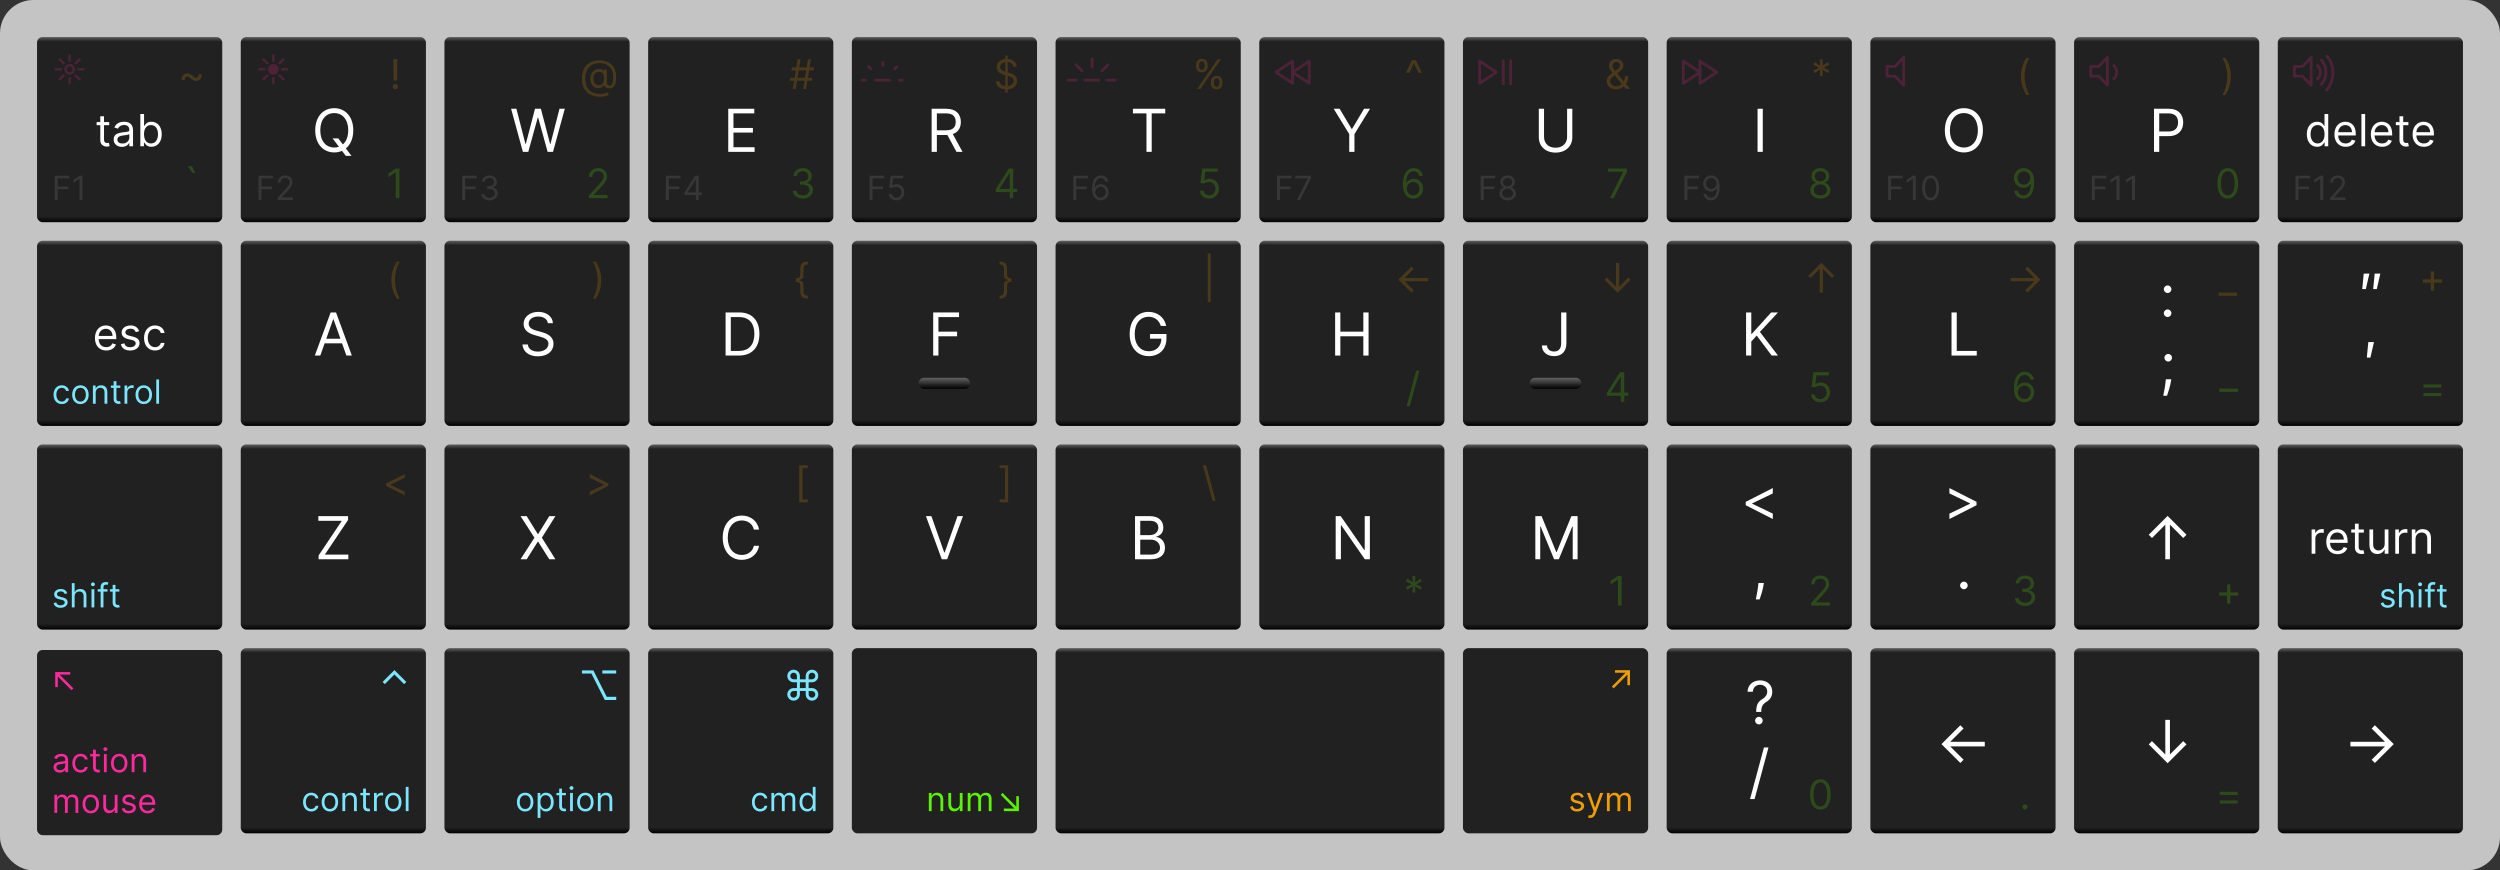 <svg width="1350" height="470" viewBox="0 0 1350 470" fill="none" xmlns="http://www.w3.org/2000/svg">
<rect x="0" y="0" width="1350" height="470" fill="#333333" stroke="none"/>
<rect width="1350" height="470" rx="18" fill="#C4C4C4"/>
<rect x="790" y="130" width="100" height="100" rx="3" fill="url(#paint0_linear_16_674)"/>
<path d="M843.04 168.727V185.364C843.04 188.261 841.653 189.818 839.222 189.818C837.006 189.818 835.403 188.523 835.403 186.545H832.631C832.631 190.125 835.403 192.318 839.222 192.318C843.267 192.318 845.858 189.83 845.858 185.364V168.727H843.04Z" fill="white"/>
<path opacity="0.2" d="M874.364 142H872.646V154.844L867.692 149.891L866.505 151.094L873.505 158.094L880.521 151.094L879.302 149.891L874.364 154.844V142Z" fill="#EF9E00"/>
<path opacity="0.2" d="M867.724 213.719H875.255V217H877.099V213.719H879.286V212H877.099V201H874.755L867.724 212.125V213.719ZM875.255 212H869.817V211.875L875.13 203.469H875.255V212Z" fill="#5CF300"/>
<rect x="826" y="204" width="28" height="6" rx="3" fill="url(#paint1_linear_16_674)"/>
<rect x="460" y="130" width="100" height="100" rx="3" fill="url(#paint2_linear_16_674)"/>
<path d="M503.928 192H506.746V181.591H516.837V179.091H506.746V171.227H517.882V168.727H503.928V192Z" fill="white"/>
<path opacity="0.2" d="M539.765 141.25V142.781C541.577 142.781 542.14 143.609 542.14 145.437V148.562C542.14 149.836 542.538 150.781 544.327 151.133V151.367C542.538 151.719 542.14 152.664 542.14 153.937V157.062C542.14 158.891 541.577 159.719 539.765 159.719V161.25C542.827 161.25 543.827 159.938 543.827 157.062V154.562C543.827 152.852 544.429 152.187 546.171 152.187V150.312C544.429 150.312 543.827 149.648 543.827 147.937V145.437C543.827 142.562 542.827 141.25 539.765 141.25Z" fill="#EF9E00"/>
<rect x="496" y="204" width="28" height="6" rx="3" fill="url(#paint3_linear_16_674)"/>
<rect x="350" y="350" width="100" height="100" rx="3" fill="url(#paint4_linear_16_674)"/>
<path d="M428.536 378.359C430.411 378.359 431.935 376.836 431.942 374.969V373.156H435.083V374.969C435.075 376.836 436.599 378.359 438.474 378.359C440.341 378.359 441.864 376.836 441.864 374.969C441.864 373.094 440.341 371.57 438.474 371.562H436.677V368.422H438.474C440.341 368.43 441.864 366.906 441.864 365.031C441.864 363.164 440.341 361.641 438.474 361.641C436.599 361.641 435.075 363.164 435.083 365.031V366.828H431.942V365.031C431.935 363.164 430.411 361.641 428.536 361.641C426.669 361.641 425.146 363.164 425.146 365.031C425.146 366.906 426.669 368.43 428.536 368.422H430.349V371.562H428.536C426.669 371.57 425.146 373.094 425.146 374.969C425.146 376.836 426.669 378.359 428.536 378.359ZM428.536 376.766C427.544 376.766 426.739 375.961 426.739 374.969C426.739 373.969 427.544 373.164 428.536 373.156H430.349V374.969C430.341 375.961 429.536 376.766 428.536 376.766ZM428.536 366.828C427.544 366.836 426.739 366.031 426.739 365.031C426.739 364.039 427.544 363.234 428.536 363.234C429.536 363.234 430.341 364.039 430.349 365.031V366.828H428.536ZM438.474 376.766C437.474 376.766 436.669 375.961 436.677 374.969V373.156H438.474C439.466 373.164 440.271 373.969 440.271 374.969C440.271 375.961 439.466 376.766 438.474 376.766ZM436.677 366.828V365.031C436.669 364.039 437.474 363.234 438.474 363.234C439.466 363.234 440.271 364.039 440.271 365.031C440.271 366.031 439.466 366.836 438.474 366.828H436.677ZM431.942 371.562V368.422H435.083V371.562H431.942Z" fill="#7AE7FF"/>
<path d="M410.49 438.205C412.664 438.205 414.096 436.875 414.351 435.136H412.843C412.561 436.21 411.667 436.849 410.49 436.849C408.701 436.849 407.55 435.366 407.55 433.091C407.55 430.866 408.726 429.409 410.49 429.409C411.82 429.409 412.613 430.227 412.843 431.122H414.351C414.096 429.281 412.536 428.054 410.465 428.054C407.806 428.054 406.042 430.151 406.042 433.142C406.042 436.082 407.729 438.205 410.49 438.205ZM416.556 438H418.065V431.864C418.065 430.425 419.113 429.409 420.289 429.409C421.434 429.409 422.233 430.157 422.233 431.276V438H423.767V431.608C423.767 430.342 424.559 429.409 425.94 429.409C427.014 429.409 427.934 429.978 427.934 431.429V438H429.443V431.429C429.443 429.121 428.203 428.054 426.451 428.054C425.045 428.054 424.016 428.7 423.511 429.716H423.409C422.923 428.668 422.066 428.054 420.775 428.054C419.497 428.054 418.551 428.668 418.142 429.716H418.014V428.182H416.556V438ZM435.908 438.205C437.8 438.205 438.44 437.028 438.772 436.491H438.951V438H440.408V424.909H438.9V429.741H438.772C438.44 429.23 437.852 428.054 435.934 428.054C433.454 428.054 431.741 430.023 431.741 433.116C431.741 436.236 433.454 438.205 435.908 438.205ZM436.113 436.849C434.221 436.849 433.249 435.188 433.249 433.091C433.249 431.02 434.195 429.409 436.113 429.409C437.954 429.409 438.925 430.892 438.925 433.091C438.925 435.315 437.928 436.849 436.113 436.849Z" fill="#7AE7FF"/>
<rect x="240" y="350" width="100" height="100" rx="3" fill="url(#paint5_linear_16_674)"/>
<path d="M314.253 363.719H319.378L326.597 378H332.753V376.281H327.628L320.409 362H314.253V363.719ZM325.269 362V363.719H332.753V362H325.269Z" fill="#7AE7FF"/>
<path d="M283.58 438.205C286.239 438.205 288.029 436.185 288.029 433.142C288.029 430.074 286.239 428.054 283.58 428.054C280.921 428.054 279.131 430.074 279.131 433.142C279.131 436.185 280.921 438.205 283.58 438.205ZM283.58 436.849C281.56 436.849 280.64 435.111 280.64 433.142C280.64 431.173 281.56 429.409 283.58 429.409C285.6 429.409 286.521 431.173 286.521 433.142C286.521 435.111 285.6 436.849 283.58 436.849ZM290.332 441.682H291.84V436.491H291.968C292.301 437.028 292.94 438.205 294.832 438.205C297.286 438.205 298.999 436.236 298.999 433.116C298.999 430.023 297.286 428.054 294.806 428.054C292.889 428.054 292.301 429.23 291.968 429.741H291.789V428.182H290.332V441.682ZM291.815 433.091C291.815 430.892 292.786 429.409 294.627 429.409C296.545 429.409 297.491 431.02 297.491 433.091C297.491 435.188 296.519 436.849 294.627 436.849C292.812 436.849 291.815 435.315 291.815 433.091ZM305.57 428.182H303.474V425.83H301.965V428.182H300.482V429.46H301.965V435.597C301.965 437.31 303.346 438.128 304.624 438.128C305.187 438.128 305.545 438.026 305.749 437.949L305.443 436.594C305.315 436.619 305.11 436.67 304.778 436.67C304.113 436.67 303.474 436.466 303.474 435.188V429.46H305.57V428.182ZM307.84 438H309.348V428.182H307.84V438ZM308.607 426.545C309.195 426.545 309.681 426.085 309.681 425.523C309.681 424.96 309.195 424.5 308.607 424.5C308.019 424.5 307.533 424.96 307.533 425.523C307.533 426.085 308.019 426.545 308.607 426.545ZM316.1 438.205C318.759 438.205 320.549 436.185 320.549 433.142C320.549 430.074 318.759 428.054 316.1 428.054C313.441 428.054 311.651 430.074 311.651 433.142C311.651 436.185 313.441 438.205 316.1 438.205ZM316.1 436.849C314.08 436.849 313.159 435.111 313.159 433.142C313.159 431.173 314.08 429.409 316.1 429.409C318.12 429.409 319.04 431.173 319.04 433.142C319.04 435.111 318.12 436.849 316.1 436.849ZM324.36 432.094C324.36 430.381 325.421 429.409 326.866 429.409C328.265 429.409 329.116 430.323 329.116 431.864V438H330.624V431.761C330.624 429.256 329.288 428.054 327.3 428.054C325.817 428.054 324.897 428.719 324.437 429.716H324.309V428.182H322.851V438H324.36V432.094Z" fill="#7AE7FF"/>
<rect x="130" y="350" width="100" height="100" rx="3" fill="url(#paint6_linear_16_674)"/>
<path d="M207.776 369.437L212.995 364.234L218.214 369.437L219.401 368.25L212.995 361.844L206.589 368.25L207.776 369.437Z" fill="#7AE7FF"/>
<path d="M168.096 438.205C170.269 438.205 171.701 436.875 171.957 435.136H170.448C170.167 436.21 169.272 436.849 168.096 436.849C166.306 436.849 165.156 435.366 165.156 433.091C165.156 430.866 166.332 429.409 168.096 429.409C169.425 429.409 170.218 430.227 170.448 431.122H171.957C171.701 429.281 170.141 428.054 168.07 428.054C165.411 428.054 163.647 430.151 163.647 433.142C163.647 436.082 165.335 438.205 168.096 438.205ZM178.151 438.205C180.81 438.205 182.599 436.185 182.599 433.142C182.599 430.074 180.81 428.054 178.151 428.054C175.491 428.054 173.702 430.074 173.702 433.142C173.702 436.185 175.491 438.205 178.151 438.205ZM178.151 436.849C176.131 436.849 175.21 435.111 175.21 433.142C175.21 431.173 176.131 429.409 178.151 429.409C180.17 429.409 181.091 431.173 181.091 433.142C181.091 435.111 180.17 436.849 178.151 436.849ZM186.411 432.094C186.411 430.381 187.472 429.409 188.916 429.409C190.316 429.409 191.166 430.323 191.166 431.864V438H192.675V431.761C192.675 429.256 191.339 428.054 189.351 428.054C187.868 428.054 186.948 428.719 186.487 429.716H186.36V428.182H184.902V438H186.411V432.094ZM199.701 428.182H197.605V425.83H196.096V428.182H194.613V429.46H196.096V435.597C196.096 437.31 197.477 438.128 198.755 438.128C199.318 438.128 199.676 438.026 199.88 437.949L199.574 436.594C199.446 436.619 199.241 436.67 198.909 436.67C198.244 436.67 197.605 436.466 197.605 435.188V429.46H199.701V428.182ZM201.971 438H203.479V431.787C203.479 430.457 204.527 429.486 205.959 429.486C206.362 429.486 206.777 429.562 206.88 429.588V428.054C206.707 428.041 206.311 428.028 206.087 428.028C204.911 428.028 203.888 428.693 203.53 429.665H203.428V428.182H201.971V438ZM212.358 438.205C215.017 438.205 216.806 436.185 216.806 433.142C216.806 430.074 215.017 428.054 212.358 428.054C209.699 428.054 207.909 430.074 207.909 433.142C207.909 436.185 209.699 438.205 212.358 438.205ZM212.358 436.849C210.338 436.849 209.417 435.111 209.417 433.142C209.417 431.173 210.338 429.409 212.358 429.409C214.377 429.409 215.298 431.173 215.298 433.142C215.298 435.111 214.377 436.849 212.358 436.849ZM220.618 424.909H219.109V438H220.618V424.909Z" fill="#7AE7FF"/>
<rect x="20" y="240" width="100" height="100" rx="3" fill="url(#paint7_linear_16_674)"/>
<path d="M36.335 320.381C35.862 318.987 34.801 318.054 32.858 318.054C30.787 318.054 29.253 319.23 29.253 320.892C29.253 322.247 30.058 323.155 31.861 323.577L33.497 323.96C34.488 324.19 34.955 324.663 34.955 325.341C34.955 326.185 34.06 326.875 32.653 326.875C31.42 326.875 30.646 326.344 30.378 325.29L28.946 325.648C29.298 327.316 30.672 328.205 32.679 328.205C34.961 328.205 36.514 326.958 36.514 325.264C36.514 323.896 35.658 323.033 33.906 322.605L32.449 322.247C31.285 321.96 30.761 321.57 30.761 320.815C30.761 319.972 31.656 319.358 32.858 319.358C34.175 319.358 34.718 320.087 34.98 320.764L36.335 320.381ZM40.294 322.094C40.294 320.381 41.386 319.409 42.876 319.409C44.295 319.409 45.151 320.304 45.151 321.864V328H46.66V321.761C46.66 319.237 45.318 318.054 43.31 318.054C41.764 318.054 40.882 318.7 40.421 319.716H40.294V314.909H38.785V328H40.294V322.094ZM49.42 328H50.928V318.182H49.42V328ZM50.187 316.545C50.775 316.545 51.261 316.085 51.261 315.523C51.261 314.96 50.775 314.5 50.187 314.5C49.599 314.5 49.113 314.96 49.113 315.523C49.113 316.085 49.599 316.545 50.187 316.545ZM58.063 318.182H55.864V317.185C55.864 316.213 56.274 315.702 57.271 315.702C57.705 315.702 57.961 315.804 58.114 315.855L58.549 314.551C58.319 314.449 57.859 314.295 57.117 314.295C55.711 314.295 54.356 315.139 54.356 316.827V318.182H52.771V319.46H54.356V328H55.864V319.46H58.063V318.182ZM64.447 318.182H62.351V315.83H60.842V318.182H59.359V319.46H60.842V325.597C60.842 327.31 62.223 328.128 63.501 328.128C64.064 328.128 64.422 328.026 64.626 327.949L64.32 326.594C64.192 326.619 63.987 326.67 63.655 326.67C62.99 326.67 62.351 326.466 62.351 325.188V319.46H64.447V318.182Z" fill="#7AE7FF"/>
<rect x="1230" y="240" width="100" height="100" rx="3" fill="url(#paint8_linear_16_674)"/>
<path d="M1248.27 299H1250.29V290.716C1250.29 288.943 1251.68 287.648 1253.59 287.648C1254.13 287.648 1254.68 287.75 1254.82 287.784V285.739C1254.59 285.722 1254.06 285.705 1253.76 285.705C1252.19 285.705 1250.83 286.591 1250.35 287.886H1250.22V285.909H1248.27V299ZM1262.29 299.273C1264.95 299.273 1266.9 297.943 1267.51 295.966L1265.57 295.42C1265.06 296.784 1263.87 297.466 1262.29 297.466C1259.93 297.466 1258.31 295.94 1258.21 293.136H1267.71V292.284C1267.71 287.409 1264.82 285.739 1262.09 285.739C1258.54 285.739 1256.19 288.534 1256.19 292.557C1256.19 296.58 1258.51 299.273 1262.29 299.273ZM1258.21 291.398C1258.35 289.361 1259.79 287.545 1262.09 287.545C1264.27 287.545 1265.67 289.182 1265.67 291.398H1258.21ZM1276.47 285.909H1273.67V282.773H1271.66V285.909H1269.68V287.614H1271.66V295.795C1271.66 298.08 1273.5 299.17 1275.21 299.17C1275.96 299.17 1276.43 299.034 1276.71 298.932L1276.3 297.125C1276.13 297.159 1275.85 297.227 1275.41 297.227C1274.52 297.227 1273.67 296.955 1273.67 295.25V287.614H1276.47V285.909ZM1287.74 293.648C1287.74 296.102 1285.87 297.227 1284.37 297.227C1282.7 297.227 1281.5 296 1281.5 294.091V285.909H1279.49V294.227C1279.49 297.568 1281.27 299.17 1283.72 299.17C1285.7 299.17 1286.99 298.114 1287.61 296.784H1287.74V299H1289.75V285.909H1287.74V293.648ZM1293.44 299H1295.45V290.716C1295.45 288.943 1296.85 287.648 1298.76 287.648C1299.29 287.648 1299.85 287.75 1299.98 287.784V285.739C1299.75 285.722 1299.23 285.705 1298.93 285.705C1297.36 285.705 1296 286.591 1295.52 287.886H1295.38V285.909H1293.44V299ZM1304.38 291.125C1304.38 288.841 1305.79 287.545 1307.72 287.545C1309.59 287.545 1310.72 288.764 1310.72 290.818V299H1312.73V290.682C1312.73 287.341 1310.95 285.739 1308.3 285.739C1306.32 285.739 1305.1 286.625 1304.48 287.955H1304.31V285.909H1302.37V299H1304.38V291.125Z" fill="white"/>
<path d="M1293 320.381C1292.53 318.987 1291.47 318.054 1289.52 318.054C1287.45 318.054 1285.92 319.23 1285.92 320.892C1285.92 322.247 1286.72 323.155 1288.52 323.577L1290.16 323.96C1291.15 324.19 1291.62 324.663 1291.62 325.341C1291.62 326.185 1290.72 326.875 1289.32 326.875C1288.08 326.875 1287.31 326.344 1287.04 325.29L1285.61 325.648C1285.96 327.316 1287.34 328.205 1289.34 328.205C1291.62 328.205 1293.18 326.958 1293.18 325.264C1293.18 323.896 1292.32 323.033 1290.57 322.605L1289.11 322.247C1287.95 321.96 1287.43 321.57 1287.43 320.815C1287.43 319.972 1288.32 319.358 1289.52 319.358C1290.84 319.358 1291.38 320.087 1291.64 320.764L1293 320.381ZM1296.96 322.094C1296.96 320.381 1298.05 319.409 1299.54 319.409C1300.96 319.409 1301.82 320.304 1301.82 321.864V328H1303.32V321.761C1303.32 319.237 1301.98 318.054 1299.97 318.054C1298.43 318.054 1297.55 318.7 1297.09 319.716H1296.96V314.909H1295.45V328H1296.96V322.094ZM1306.08 328H1307.59V318.182H1306.08V328ZM1306.85 316.545C1307.44 316.545 1307.92 316.085 1307.92 315.523C1307.92 314.96 1307.44 314.5 1306.85 314.5C1306.26 314.5 1305.78 314.96 1305.78 315.523C1305.78 316.085 1306.26 316.545 1306.85 316.545ZM1314.73 318.182H1312.53V317.185C1312.53 316.213 1312.94 315.702 1313.93 315.702C1314.37 315.702 1314.63 315.804 1314.78 315.855L1315.21 314.551C1314.98 314.449 1314.52 314.295 1313.78 314.295C1312.38 314.295 1311.02 315.139 1311.02 316.827V318.182H1309.43V319.46H1311.02V328H1312.53V319.46H1314.73V318.182ZM1321.11 318.182H1319.01V315.83H1317.51V318.182H1316.02V319.46H1317.51V325.597C1317.51 327.31 1318.89 328.128 1320.17 328.128C1320.73 328.128 1321.09 328.026 1321.29 327.949L1320.98 326.594C1320.86 326.619 1320.65 326.67 1320.32 326.67C1319.65 326.67 1319.01 326.466 1319.01 325.188V319.46H1321.11V318.182Z" fill="#7AE7FF"/>
<rect x="1230" y="350" width="100" height="100" rx="3" fill="url(#paint9_linear_16_674)"/>
<path d="M1282.44 412L1292.62 401.818L1282.44 391.636L1280.69 393.386L1287.89 400.568H1269.23V403.068H1287.89L1280.69 410.273L1282.44 412Z" fill="white"/>
<rect x="790" y="240" width="100" height="100" rx="3" fill="url(#paint10_linear_16_674)"/>
<path d="M829.084 278.727V302H831.72V284.318H831.947L839.22 302H841.766L849.038 284.318H849.266V302H851.902V278.727H848.538L840.629 298.045H840.357L832.447 278.727H829.084Z" fill="white"/>
<path opacity="0.2" d="M875.668 311H873.73L869.73 313.656V315.625L873.637 313.031H873.73V327H875.668V311Z" fill="#5CF300"/>
<rect x="790" y="20" width="100" height="100" rx="3" fill="url(#paint11_linear_16_674)"/>
<path d="M846.232 58.727V73.909C846.232 77.318 843.891 79.773 840.004 79.773C836.118 79.773 833.777 77.318 833.777 73.909V58.727H830.959V74.136C830.959 78.909 834.527 82.409 840.004 82.409C845.482 82.409 849.05 78.909 849.05 74.136V58.727H846.232Z" fill="white"/>
<path opacity="0.2" d="M872.683 48.219C874.151 48.219 875.792 47.703 876.831 46.641L877.964 48H880.183L877.972 45.305C878.573 44.531 879.245 43.234 879.245 41H877.464C877.464 42.094 877.214 43.062 876.8 43.867L873.323 39.625L874.495 38.75C875.808 37.781 876.62 36.719 876.62 35.188C876.62 33.406 875.151 31.844 872.745 31.844C870.401 31.844 868.87 33.312 868.87 35.469C868.87 36.891 869.644 37.984 870.745 39.312C868.878 40.609 867.589 41.812 867.589 43.75C867.589 46.344 869.526 48.219 872.683 48.219ZM875.729 45.305C874.847 46.133 873.729 46.594 872.62 46.594C870.714 46.594 869.464 45.25 869.464 43.75C869.464 43.312 869.87 42.188 871.308 41.125L871.901 40.688L875.729 45.305ZM872.19 38.25C871.409 37.297 870.745 36.391 870.745 35.5C870.745 34.5 871.589 33.438 872.808 33.438C873.964 33.438 874.745 34.375 874.745 35.188C874.745 36.281 874.151 36.875 873.245 37.469L872.19 38.25Z" fill="#EF9E00"/>
<path opacity="0.2" d="M869.372 107H871.403L878.528 92.812V91H868.278V92.719H876.528V92.844L869.372 107Z" fill="#5CF300"/>
<path opacity="0.1" d="M799.585 108H801.17V102.145H806.847V100.739H801.17V96.315H807.435V94.909H799.585V108ZM814.113 108.179C816.727 108.179 818.549 106.651 818.562 104.523C818.549 102.867 817.443 101.461 816.03 101.199V101.122C817.258 100.803 818.063 99.601 818.076 98.207C818.063 96.213 816.388 94.73 814.113 94.73C811.812 94.73 810.137 96.213 810.15 98.207C810.137 99.601 810.942 100.803 812.195 101.122V101.199C810.757 101.461 809.651 102.867 809.664 104.523C809.651 106.651 811.473 108.179 814.113 108.179ZM814.113 106.773C812.317 106.773 811.211 105.852 811.224 104.446C811.211 102.969 812.432 101.915 814.113 101.915C815.768 101.915 816.989 102.969 817.002 104.446C816.989 105.852 815.883 106.773 814.113 106.773ZM814.113 100.56C812.681 100.56 811.671 99.665 811.684 98.31C811.671 96.98 812.643 96.111 814.113 96.111C815.557 96.111 816.529 96.98 816.542 98.31C816.529 99.665 815.519 100.56 814.113 100.56Z" fill="white"/>
<rect x="350" y="130" width="100" height="100" rx="3" fill="url(#paint12_linear_16_674)"/>
<path d="M399 192C406.091 192 410.091 187.591 410.091 180.318C410.091 173.091 406.091 168.727 399.318 168.727H391.818V192H399ZM394.636 189.5V171.227H399.136C404.591 171.227 407.364 174.682 407.364 180.318C407.364 186 404.591 189.5 398.818 189.5H394.636Z" fill="white"/>
<path opacity="0.2" d="M436.233 161.25V159.719C434.421 159.719 433.858 158.891 433.858 157.062V153.937C433.858 152.664 433.46 151.719 431.671 151.367V151.133C433.46 150.781 433.858 149.836 433.858 148.562V145.437C433.858 143.609 434.421 142.781 436.233 142.781V141.25C433.171 141.25 432.171 142.562 432.171 145.437V147.937C432.171 149.648 431.569 150.312 429.827 150.312V152.187C431.569 152.187 432.171 152.852 432.171 154.562V157.062C432.171 159.938 433.171 161.25 436.233 161.25Z" fill="#EF9E00"/>
<rect x="350" y="240" width="100" height="100" rx="3" fill="url(#paint13_linear_16_674)"/>
<path d="M409.905 286C409.041 281.227 405.223 278.409 400.541 278.409C394.587 278.409 390.268 283 390.268 290.364C390.268 297.727 394.587 302.318 400.541 302.318C405.223 302.318 409.041 299.5 409.905 294.727H407.087C406.405 297.955 403.632 299.682 400.541 299.682C396.314 299.682 392.996 296.409 392.996 290.364C392.996 284.318 396.314 281.045 400.541 281.045C403.632 281.045 406.405 282.773 407.087 286H409.905Z" fill="white"/>
<path opacity="0.2" d="M431.608 271.25H436.233V269.719H433.358V252.781H436.233V251.25H431.608V271.25Z" fill="#EF9E00"/>
<rect x="350" y="20" width="100" height="100" rx="3" fill="url(#paint14_linear_16_674)"/>
<path d="M393.256 82H407.483V79.5H396.074V71.591H406.574V69.091H396.074V61.227H407.301V58.727H393.256V82Z" fill="white"/>
<path opacity="0.2" d="M433.717 48H435.279L436.006 43.562H438.373L438.623 42H436.264L436.92 38H439.311L439.561 36.438H437.178L437.904 32H436.342L435.615 36.438H431.553L432.279 32H430.717L429.99 36.438H427.623L427.373 38H429.732L429.076 42H426.686L426.436 43.562H428.818L428.092 48H429.654L430.381 43.562H434.443L433.717 48ZM430.639 42L431.295 38H435.357L434.701 42H430.639Z" fill="#EF9E00"/>
<path opacity="0.2" d="M433.559 107.219C436.66 107.219 438.965 105.273 438.965 102.656C438.965 100.625 437.762 99.148 435.746 98.812V98.688C437.363 98.195 438.371 96.867 438.371 95.062C438.371 92.797 436.582 90.781 433.621 90.781C430.855 90.781 428.559 92.484 428.465 95H430.34C430.41 93.406 431.926 92.469 433.59 92.469C435.355 92.469 436.496 93.539 436.496 95.156C436.496 96.844 435.176 97.938 433.277 97.938H431.996V99.656H433.277C435.707 99.656 437.059 100.891 437.059 102.656C437.059 104.352 435.582 105.5 433.527 105.5C431.676 105.5 430.207 104.547 430.09 103H428.121C428.238 105.516 430.457 107.219 433.559 107.219Z" fill="#5CF300"/>
<path opacity="0.1" d="M359.585 108H361.17V102.145H366.847V100.739H361.17V96.315H367.435V94.909H359.585V108ZM369.613 105.315H375.775V108H377.283V105.315H379.073V103.909H377.283V94.909H375.366L369.613 104.011V105.315ZM375.775 103.909H371.326V103.807L375.672 96.929H375.775V103.909Z" fill="white"/>
<rect x="1010" y="350" width="100" height="100" rx="3" fill="url(#paint15_linear_16_674)"/>
<path d="M1058.58 412L1060.33 410.25L1053.12 403.068H1071.78V400.568H1053.12L1060.33 393.364L1058.58 391.636L1048.39 401.818L1058.58 412Z" fill="white"/>
<path opacity="0.2" d="M1093.5 437.125C1094.28 437.125 1094.91 436.492 1094.91 435.719C1094.91 434.945 1094.28 434.312 1093.5 434.312C1092.73 434.312 1092.1 434.945 1092.1 435.719C1092.1 436.492 1092.73 437.125 1093.5 437.125Z" fill="#5CF300"/>
<rect x="1010" y="130" width="100" height="100" rx="3" fill="url(#paint16_linear_16_674)"/>
<path d="M1053.82 192H1067.45V189.5H1056.64V168.727H1053.82V192Z" fill="white"/>
<path opacity="0.2" d="M1094.83 158L1101.83 151L1094.83 144L1093.63 145.203L1098.58 150.141H1085.75V151.859H1098.58L1093.63 156.812L1094.83 158Z" fill="#EF9E00"/>
<path opacity="0.2" d="M1093.1 217.219C1096.34 217.258 1098.45 214.82 1098.45 211.844C1098.45 208.75 1096.16 206.531 1093.42 206.531C1091.77 206.531 1090.35 207.336 1089.48 208.656H1089.35C1089.36 204.758 1090.88 202.5 1093.35 202.5C1095.04 202.5 1096.06 203.562 1096.42 205H1098.32C1097.93 202.516 1096.04 200.781 1093.35 200.781C1089.75 200.781 1087.54 203.969 1087.54 209.625C1087.54 215.539 1090.48 217.188 1093.1 217.219ZM1093.1 215.5C1091.1 215.5 1089.63 213.789 1089.64 211.875C1089.64 209.961 1091.18 208.25 1093.17 208.25C1095.13 208.25 1096.57 209.859 1096.57 211.844C1096.57 213.875 1095.07 215.5 1093.1 215.5Z" fill="#5CF300"/>
<rect x="1010" y="20" width="100" height="100" rx="3" fill="url(#paint17_linear_16_674)"/>
<path d="M1070.77 70.364C1070.77 63 1066.45 58.409 1060.49 58.409C1054.54 58.409 1050.22 63 1050.22 70.364C1050.22 77.727 1054.54 82.318 1060.49 82.318C1066.45 82.318 1070.77 77.727 1070.77 70.364ZM1068.04 70.364C1068.04 76.409 1064.72 79.682 1060.49 79.682C1056.27 79.682 1052.95 76.409 1052.95 70.364C1052.95 64.318 1056.27 61.045 1060.49 61.045C1064.72 61.045 1068.04 64.318 1068.04 70.364Z" fill="white"/>
<path opacity="0.2" d="M1091.36 41.25C1091.36 45.188 1092.42 48.469 1094.33 51.25H1095.95C1094.45 49.188 1093.26 44.969 1093.26 41.25C1093.26 37.531 1094.45 33.312 1095.95 31.25H1094.33C1092.42 34.031 1091.36 37.312 1091.36 41.25Z" fill="#EF9E00"/>
<path opacity="0.2" d="M1092.89 90.781C1089.64 90.742 1087.54 93.188 1087.54 96.125C1087.54 99.219 1089.82 101.438 1092.57 101.438C1094.23 101.438 1095.64 100.625 1096.51 99.312H1096.64C1096.64 103.25 1095.1 105.5 1092.64 105.5C1090.95 105.5 1089.92 104.437 1089.57 102.969H1087.67C1088.04 105.5 1089.95 107.219 1092.64 107.219C1096.23 107.219 1098.45 104.031 1098.45 98.344C1098.45 92.469 1095.51 90.812 1092.89 90.781ZM1092.89 92.5C1094.89 92.5 1096.35 94.219 1096.35 96.094C1096.35 98 1094.79 99.719 1092.82 99.719C1090.85 99.719 1089.42 98.125 1089.42 96.125C1089.42 94.125 1090.92 92.5 1092.89 92.5Z" fill="#5CF300"/>
<path opacity="0.1" d="M1019.59 108H1021.17V102.145H1026.85V100.739H1021.17V96.315H1027.43V94.909H1019.59V108ZM1034.52 94.909H1032.94L1029.66 97.082V98.693L1032.86 96.571H1032.94V108H1034.52V94.909ZM1042.56 108.179C1045.45 108.179 1047.11 105.731 1047.11 101.455C1047.11 97.21 1045.42 94.73 1042.56 94.73C1039.69 94.73 1038.01 97.21 1038.01 101.455C1038.01 105.731 1039.67 108.179 1042.56 108.179ZM1042.56 106.773C1040.65 106.773 1039.54 104.862 1039.54 101.455C1039.54 98.054 1040.66 96.111 1042.56 96.111C1044.45 96.111 1045.57 98.054 1045.57 101.455C1045.57 104.862 1044.46 106.773 1042.56 106.773Z" fill="white"/>
<rect x="570" y="350" width="210" height="100" rx="3" fill="url(#paint18_linear_16_674)"/>
<rect x="570" y="130" width="100" height="100" rx="3" fill="url(#paint19_linear_16_674)"/>
<path d="M626.837 176H629.746C628.882 171.5 625.109 168.409 620.2 168.409C614.234 168.409 610.018 173 610.018 180.364C610.018 187.727 614.2 192.318 620.382 192.318C625.928 192.318 629.882 188.625 629.882 182.864V180.364H621.018V182.864H627.155C627.075 187.045 624.325 189.682 620.382 189.682C616.064 189.682 612.746 186.409 612.746 180.364C612.746 174.318 616.064 171.045 620.2 171.045C623.564 171.045 625.848 172.943 626.837 176Z" fill="white"/>
<path opacity="0.2" d="M653.776 136.844H652.214V163.156H653.776V136.844Z" fill="#EF9E00"/>
<rect x="570" y="240" width="100" height="100" rx="3" fill="url(#paint20_linear_16_674)"/>
<path d="M612.912 302H621.321C626.821 302 629.094 299.318 629.094 295.818C629.094 292.136 626.548 290.136 624.412 290V289.773C626.412 289.227 628.185 287.909 628.185 284.909C628.185 281.5 625.912 278.727 621.048 278.727H612.912V302ZM615.73 299.5V291.409H621.457C624.503 291.409 626.412 293.455 626.412 295.818C626.412 297.864 625.003 299.5 621.321 299.5H615.73ZM615.73 288.955V281.227H621.048C624.139 281.227 625.503 282.864 625.503 284.909C625.503 287.364 623.503 288.955 620.957 288.955H615.73Z" fill="white"/>
<path opacity="0.2" d="M649.579 251.25L654.735 270.406H656.423L651.267 251.25H649.579Z" fill="#EF9E00"/>
<rect x="570" y="20" width="100" height="100" rx="3" fill="url(#paint21_linear_16_674)"/>
<path d="M611.78 61.227H619.098V82H621.916V61.227H629.234V58.727H611.78V61.227Z" fill="white"/>
<path opacity="0.2" d="M653.875 45C653.875 46.75 654.969 48.219 657 48.219C659 48.219 660.094 46.75 660.094 45V44.156C660.094 42.406 659.031 40.938 657 40.938C655 40.938 653.875 42.406 653.875 44.156V45ZM645.906 35.844C645.906 37.594 647 39.062 649.031 39.062C651.031 39.062 652.125 37.594 652.125 35.844V35C652.125 33.25 651.062 31.781 649.031 31.781C647.031 31.781 645.906 33.25 645.906 35V35.844ZM646.5 48H648.281L659.281 32H657.5L646.5 48ZM655.469 44.156C655.469 43.188 655.906 42.281 657 42.281C658.125 42.281 658.5 43.188 658.5 44.156V45C658.5 45.969 658.094 46.875 657 46.875C655.875 46.875 655.469 45.969 655.469 45V44.156ZM647.5 35C647.5 34.031 647.938 33.125 649.031 33.125C650.156 33.125 650.531 34.031 650.531 35V35.844C650.531 36.812 650.125 37.719 649.031 37.719C647.906 37.719 647.5 36.812 647.5 35.844V35Z" fill="#EF9E00"/>
<path opacity="0.2" d="M652.964 107.219C656.011 107.219 658.245 104.969 658.245 101.906C658.245 98.805 656.089 96.531 653.151 96.531C652.073 96.531 651.026 96.914 650.37 97.438H650.276L650.839 92.719H657.526V91H649.214L648.245 98.875L650.058 99.094C650.722 98.617 651.854 98.273 652.839 98.281C654.878 98.297 656.37 99.844 656.37 101.937C656.37 103.992 654.933 105.5 652.964 105.5C651.323 105.5 650.019 104.445 649.87 103H647.995C648.112 105.438 650.214 107.219 652.964 107.219Z" fill="#5CF300"/>
<path opacity="0.1" d="M579.585 108H581.17V102.145H586.847V100.739H581.17V96.315H587.435V94.909H579.585V108ZM594.266 108.179C596.912 108.211 598.638 106.217 598.638 103.781C598.638 101.25 596.765 99.435 594.522 99.435C593.173 99.435 592.016 100.093 591.3 101.173H591.198C591.204 97.984 592.444 96.136 594.471 96.136C595.851 96.136 596.682 97.006 596.976 98.182H598.536C598.216 96.149 596.67 94.73 594.471 94.73C591.524 94.73 589.715 97.338 589.715 101.966C589.715 106.805 592.118 108.153 594.266 108.179ZM594.266 106.773C592.623 106.773 591.422 105.373 591.428 103.807C591.434 102.241 592.694 100.841 594.317 100.841C595.922 100.841 597.104 102.158 597.104 103.781C597.104 105.443 595.871 106.773 594.266 106.773Z" fill="white"/>
<rect x="130" y="130" width="100" height="100" rx="3" fill="url(#paint22_linear_16_674)"/>
<path d="M172.96 192L175.301 185.409H184.71L187.051 192H190.006L181.46 168.727H178.551L170.006 192H172.96ZM176.188 182.909L179.915 172.409H180.097L183.824 182.909H176.188Z" fill="white"/>
<path opacity="0.2" d="M211.358 151.25C211.358 155.188 212.421 158.469 214.327 161.25H215.952C214.452 159.188 213.265 154.969 213.265 151.25C213.265 147.531 214.452 143.312 215.952 141.25H214.327C212.421 144.031 211.358 147.312 211.358 151.25Z" fill="#EF9E00"/>
<rect x="130" y="240" width="100" height="100" rx="3" fill="url(#paint23_linear_16_674)"/>
<path d="M172.045 302H188.091V299.5H175.409L187.955 280.773V278.727H171.909V281.227H184.591L172.045 299.955V302Z" fill="white"/>
<path opacity="0.2" d="M208.468 262.375L218.53 267.5V265.5L210.874 261.812V261.688L218.53 258V256L208.468 261.125V262.375Z" fill="#EF9E00"/>
<rect x="130" y="20" width="100" height="100" rx="3" fill="url(#paint24_linear_16_674)"/>
<path d="M190.767 70.364C190.767 63 186.449 58.409 180.494 58.409C174.54 58.409 170.222 63 170.222 70.364C170.222 77.727 174.54 82.318 180.494 82.318C182.017 82.318 183.426 82.023 184.688 81.454L186.722 84.182H189.812L186.778 80.148C189.256 78.114 190.767 74.727 190.767 70.364ZM179.585 74.727L183.04 79.25C182.244 79.534 181.392 79.682 180.494 79.682C176.267 79.682 172.949 76.409 172.949 70.364C172.949 64.318 176.267 61.045 180.494 61.045C184.722 61.045 188.04 64.318 188.04 70.364C188.04 73.875 186.926 76.443 185.153 77.989L182.676 74.727H179.585Z" fill="white"/>
<path opacity="0.2" d="M147.614 40.344C149.205 40.344 150.503 39.046 150.503 37.455C150.503 35.863 149.205 34.565 147.614 34.565C146.022 34.565 144.724 35.863 144.724 37.455C144.724 39.046 146.022 40.344 147.614 40.344ZM142.347 43.591L145.108 40.83L144.239 39.96L141.477 42.722L142.347 43.591ZM152.881 43.591L153.75 42.722L150.989 39.96L150.119 40.83L152.881 43.591ZM144.239 34.949L145.108 34.08L142.347 31.318L141.477 32.188L144.239 34.949ZM150.989 34.949L153.75 32.188L152.881 31.318L150.119 34.08L150.989 34.949ZM147 45.508H148.227V41.622H147V45.508ZM139.56 38.068H143.446V36.841H139.56V38.068ZM151.781 38.068H155.668V36.841H151.781V38.068ZM147 33.287H148.227V29.401H147V33.287Z" fill="#FF299D"/>
<path opacity="0.2" d="M214.563 32H212.438L212.595 43.5H214.407L214.563 32ZM213.501 48.125C214.274 48.125 214.907 47.492 214.907 46.719C214.907 45.945 214.274 45.312 213.501 45.312C212.728 45.312 212.095 45.945 212.095 46.719C212.095 47.492 212.728 48.125 213.501 48.125Z" fill="#EF9E00"/>
<path opacity="0.2" d="M215.668 91H213.73L209.73 93.656V95.625L213.637 93.031H213.73V107H215.668V91Z" fill="#5CF300"/>
<path opacity="0.1" d="M139.585 108H141.17V102.145H146.847V100.739H141.17V96.315H147.435V94.909H139.585V108ZM149.92 108H158.178V106.594H152.093V106.491L155.033 103.347C157.283 100.937 157.948 99.812 157.948 98.361C157.948 96.341 156.312 94.73 154.01 94.73C151.716 94.73 149.971 96.29 149.971 98.591H151.479C151.479 97.102 152.444 96.111 153.959 96.111C155.378 96.111 156.465 96.98 156.465 98.361C156.465 99.569 155.756 100.464 154.241 102.119L149.92 106.849V108Z" fill="white"/>
<rect x="1120" y="350" width="100" height="100" rx="3" fill="url(#paint25_linear_16_674)"/>
<path d="M1171.76 388.727H1169.26V407.409L1162.05 400.205L1160.33 401.955L1170.51 412.136L1180.71 401.955L1178.94 400.205L1171.76 407.409V388.727Z" fill="white"/>
<path opacity="0.2" d="M1198.69 433.906H1208.31V432.219H1198.69V433.906ZM1198.69 429.281H1208.31V427.594H1198.69V429.281Z" fill="#5CF300"/>
<rect x="1120" y="240" width="100" height="100" rx="3" fill="url(#paint26_linear_16_674)"/>
<path d="M1169.26 302H1171.76V283.318L1178.96 290.523L1180.69 288.773L1170.51 278.591L1160.3 288.773L1162.08 290.523L1169.26 283.318V302Z" fill="white"/>
<path opacity="0.2" d="M1202.62 325.906H1204.37V321.625H1208.66V319.875H1204.37V315.594H1202.62V319.875H1198.34V321.625H1202.62V325.906Z" fill="#5CF300"/>
<rect x="1120" y="20" width="100" height="100" rx="3" fill="url(#paint27_linear_16_674)"/>
<path d="M1163.16 82H1165.98V73.5H1171.07C1176.49 73.5 1178.93 70.204 1178.93 66.091C1178.93 61.977 1176.49 58.727 1171.03 58.727H1163.16V82ZM1165.98 71V61.227H1170.93C1174.72 61.227 1176.16 63.295 1176.16 66.091C1176.16 68.886 1174.72 71 1170.98 71H1165.98Z" fill="white"/>
<path opacity="0.2" d="M1204.64 41.25C1204.64 37.312 1203.58 34.031 1201.67 31.25H1200.05C1201.55 33.312 1202.73 37.531 1202.73 41.25C1202.73 44.969 1201.55 49.188 1200.05 51.25H1201.67C1203.58 48.469 1204.64 45.188 1204.64 41.25Z" fill="#EF9E00"/>
<path opacity="0.2" d="M1203 107.219C1206.53 107.219 1208.56 104.227 1208.56 99C1208.56 93.812 1206.5 90.781 1203 90.781C1199.5 90.781 1197.44 93.812 1197.44 99C1197.44 104.227 1199.47 107.219 1203 107.219ZM1203 105.5C1200.67 105.5 1199.31 103.164 1199.31 99C1199.31 94.844 1200.69 92.469 1203 92.469C1205.31 92.469 1206.69 94.844 1206.69 99C1206.69 103.164 1205.33 105.5 1203 105.5Z" fill="#5CF300"/>
<path opacity="0.1" d="M1129.59 108H1131.17V102.145H1136.85V100.739H1131.17V96.315H1137.43V94.909H1129.59V108ZM1144.52 94.909H1142.94L1139.66 97.082V98.693L1142.86 96.571H1142.94V108H1144.52V94.909ZM1152.89 94.909H1151.3L1148.03 97.082V98.693L1151.23 96.571H1151.3V108H1152.89V94.909Z" fill="white"/>
<rect x="1230" y="20" width="100" height="100" rx="3" fill="url(#paint28_linear_16_674)"/>
<path d="M1251.24 79.273C1253.76 79.273 1254.62 77.704 1255.06 76.989H1255.3V79H1257.24V61.545H1255.23V67.989H1255.06C1254.62 67.307 1253.83 65.739 1251.28 65.739C1247.97 65.739 1245.68 68.364 1245.68 72.489C1245.68 76.648 1247.97 79.273 1251.24 79.273ZM1251.51 77.466C1248.99 77.466 1247.7 75.25 1247.7 72.454C1247.7 69.693 1248.96 67.546 1251.51 67.546C1253.97 67.546 1255.26 69.523 1255.26 72.454C1255.26 75.421 1253.93 77.466 1251.51 77.466ZM1266.69 79.273C1269.35 79.273 1271.3 77.943 1271.91 75.966L1269.97 75.421C1269.45 76.784 1268.27 77.466 1266.69 77.466C1264.33 77.466 1262.7 75.94 1262.61 73.136H1272.11V72.284C1272.11 67.409 1269.22 65.739 1266.49 65.739C1262.94 65.739 1260.59 68.534 1260.59 72.557C1260.59 76.579 1262.91 79.273 1266.69 79.273ZM1262.61 71.398C1262.75 69.361 1264.19 67.546 1266.49 67.546C1268.67 67.546 1270.07 69.182 1270.07 71.398H1262.61ZM1277.18 61.545H1275.17V79H1277.18V61.545ZM1286.36 79.273C1289.02 79.273 1290.96 77.943 1291.57 75.966L1289.63 75.421C1289.12 76.784 1287.93 77.466 1286.36 77.466C1284 77.466 1282.37 75.94 1282.27 73.136H1291.78V72.284C1291.78 67.409 1288.88 65.739 1286.15 65.739C1282.61 65.739 1280.25 68.534 1280.25 72.557C1280.25 76.579 1282.57 79.273 1286.36 79.273ZM1282.27 71.398C1282.41 69.361 1283.85 67.546 1286.15 67.546C1288.33 67.546 1289.73 69.182 1289.73 71.398H1282.27ZM1300.53 65.909H1297.73V62.773H1295.72V65.909H1293.75V67.614H1295.72V75.796C1295.72 78.079 1297.56 79.171 1299.27 79.171C1300.02 79.171 1300.5 79.034 1300.77 78.932L1300.36 77.125C1300.19 77.159 1299.92 77.227 1299.47 77.227C1298.59 77.227 1297.73 76.954 1297.73 75.25V67.614H1300.53V65.909ZM1308.9 79.273C1311.56 79.273 1313.51 77.943 1314.12 75.966L1312.18 75.421C1311.67 76.784 1310.48 77.466 1308.9 77.466C1306.54 77.466 1304.92 75.94 1304.82 73.136H1314.32V72.284C1314.32 67.409 1311.43 65.739 1308.7 65.739C1305.15 65.739 1302.8 68.534 1302.8 72.557C1302.8 76.579 1305.12 79.273 1308.9 79.273ZM1304.82 71.398C1304.96 69.361 1306.4 67.546 1308.7 67.546C1310.88 67.546 1312.28 69.182 1312.28 71.398H1304.82Z" fill="white"/>
<path opacity="0.1" d="M1239.59 108H1241.17V102.145H1246.85V100.739H1241.17V96.315H1247.43V94.909H1239.59V108ZM1254.52 94.909H1252.94L1249.66 97.082V98.693L1252.86 96.571H1252.94V108H1254.52V94.909ZM1258.29 108H1266.55V106.594H1260.46V106.491L1263.4 103.347C1265.65 100.937 1266.32 99.812 1266.32 98.361C1266.32 96.341 1264.68 94.73 1262.38 94.73C1260.08 94.73 1258.34 96.29 1258.34 98.591H1259.85C1259.85 97.102 1260.81 96.111 1262.33 96.111C1263.75 96.111 1264.83 96.98 1264.83 98.361C1264.83 99.569 1264.12 100.464 1262.61 102.119L1258.29 106.849V108Z" fill="white"/>
<rect x="680" y="130" width="100" height="100" rx="3" fill="url(#paint29_linear_16_674)"/>
<path d="M720.974 192H723.793V181.591H736.202V192H739.02V168.727H736.202V179.091H723.793V168.727H720.974V192Z" fill="white"/>
<path opacity="0.2" d="M762.177 158L763.38 156.797L758.427 151.859H771.255V150.141H758.427L763.38 145.187L762.177 144L755.177 151L762.177 158Z" fill="#EF9E00"/>
<path opacity="0.2" d="M766.423 200.25H764.735L759.579 219.406H761.267L766.423 200.25Z" fill="#5CF300"/>
<rect x="680" y="240" width="100" height="100" rx="3" fill="url(#paint30_linear_16_674)"/>
<path d="M739.726 278.727H736.953V297.045H736.726L723.999 278.727H721.271V302H724.089V283.727H724.317L736.999 302H739.726V278.727Z" fill="white"/>
<path opacity="0.2" d="M762.75 320H764.25L764.125 316.562L767.031 318.406L767.781 317.094L764.719 315.5L767.781 313.906L767.031 312.594L764.125 314.437L764.25 311H762.75L762.875 314.437L759.969 312.594L759.219 313.906L762.281 315.5L759.219 317.094L759.969 318.406L762.875 316.562L762.75 320Z" fill="#5CF300"/>
<rect x="680" y="20" width="100" height="100" rx="3" fill="url(#paint31_linear_16_674)"/>
<path d="M720.178 58.727L728.587 72.409V82H731.405V72.409L739.814 58.727H736.587L730.132 69.591H729.859L723.405 58.727H720.178Z" fill="white"/>
<path opacity="0.2" d="M759.219 39.25H761.094L763.453 34.156H763.555L765.938 39.25H767.781L764.563 32.5H762.438L759.219 39.25Z" fill="#EF9E00"/>
<path opacity="0.2" d="M763.104 107.219C766.339 107.258 768.448 104.82 768.448 101.844C768.448 98.75 766.159 96.531 763.417 96.531C761.769 96.531 760.354 97.336 759.479 98.656H759.354C759.362 94.758 760.878 92.5 763.354 92.5C765.042 92.5 766.058 93.562 766.417 95H768.323C767.933 92.516 766.042 90.781 763.354 90.781C759.753 90.781 757.542 93.969 757.542 99.625C757.542 105.539 760.479 107.188 763.104 107.219ZM763.104 105.5C761.097 105.5 759.628 103.789 759.636 101.875C759.644 99.961 761.183 98.25 763.167 98.25C765.128 98.25 766.573 99.859 766.573 101.844C766.573 103.875 765.065 105.5 763.104 105.5Z" fill="#5CF300"/>
<path opacity="0.1" d="M689.585 108H691.17V102.145H696.847V100.739H691.17V96.315H697.435V94.909H689.585V108ZM700.329 108H701.991L707.82 96.392V94.909H699.434V96.315H706.184V96.418L700.329 108Z" fill="white"/>
<rect x="240" y="130" width="100" height="100" rx="3" fill="url(#paint32_linear_16_674)"/>
<path d="M295.842 174.545H298.57C298.445 171.034 295.206 168.409 290.706 168.409C286.251 168.409 282.751 171 282.751 174.909C282.751 178.045 285.024 179.909 288.661 180.955L291.524 181.773C293.979 182.455 296.161 183.318 296.161 185.636C296.161 188.182 293.706 189.864 290.479 189.864C287.706 189.864 285.251 188.636 285.024 186H282.115C282.388 189.818 285.479 192.409 290.479 192.409C295.842 192.409 298.888 189.455 298.888 185.682C298.888 181.318 294.751 179.909 292.342 179.273L289.979 178.636C288.251 178.182 285.479 177.273 285.479 174.773C285.479 172.545 287.524 170.909 290.615 170.909C293.433 170.909 295.57 172.25 295.842 174.545Z" fill="white"/>
<path opacity="0.2" d="M324.64 151.25C324.64 147.312 323.577 144.031 321.671 141.25H320.046C321.546 143.312 322.733 147.531 322.733 151.25C322.733 154.969 321.546 159.188 320.046 161.25H321.671C323.577 158.469 324.64 155.188 324.64 151.25Z" fill="#EF9E00"/>
<rect x="240" y="240" width="100" height="100" rx="3" fill="url(#paint33_linear_16_674)"/>
<path d="M284.416 278.727H281.098L288.598 290.364L281.098 302H284.416L290.416 292.5H290.598L296.598 302H299.916L292.598 290.364L299.916 278.727H296.598L290.598 288.409H290.416L284.416 278.727Z" fill="white"/>
<path opacity="0.2" d="M328.53 262.375V261.125L318.468 256V258L326.124 261.688V261.812L318.468 265.5V267.5L328.53 262.375Z" fill="#EF9E00"/>
<rect x="240" y="20" width="100" height="100" rx="3" fill="url(#paint34_linear_16_674)"/>
<path d="M282.358 82H285.267L290.403 63.455H290.585L295.722 82H298.631L304.994 58.727H302.131L297.267 77.682H297.04L292.085 58.727H288.903L283.949 77.682H283.722L278.858 58.727H275.994L282.358 82Z" fill="white"/>
<path opacity="0.2" d="M324.104 52.219C325.698 52.219 327.729 51.75 328.698 51.344L328.261 49.906C327.698 50.094 325.886 50.719 324.167 50.719C318.823 50.719 315.979 47.719 315.979 42.406C315.979 37.188 318.886 34.062 323.792 34.062C328.761 34.062 331.104 37.562 331.104 41.062C331.104 44.625 330.729 46.219 329.136 46.219C328.198 46.219 327.698 45.438 327.698 44.562V37.5H326.042V38.375H325.948C325.729 37.688 324.511 37.094 322.948 37.25C320.604 37.5 318.823 39.438 318.823 42.25C318.823 45.219 320.229 47.5 322.948 47.594C324.729 47.656 325.667 46.781 326.042 45.875H326.136C326.323 47.219 328.011 47.688 329.104 47.688C332.417 47.688 332.729 44.125 332.729 41.094C332.729 36.812 329.729 32.594 323.886 32.594C317.854 32.594 314.261 36.25 314.261 42.344C314.261 48.656 317.729 52.219 324.104 52.219ZM323.198 46C321.167 46 320.448 44.156 320.448 42.156C320.448 40.344 321.479 38.781 323.261 38.781C325.136 38.781 326.136 39.531 326.136 42.156C326.136 44.75 325.292 46 323.198 46Z" fill="#EF9E00"/>
<path opacity="0.2" d="M317.996 107H328.09V105.281H320.652V105.156L324.246 101.312C326.996 98.367 327.809 96.992 327.809 95.219C327.809 92.75 325.809 90.781 322.996 90.781C320.191 90.781 318.059 92.688 318.059 95.5H319.902C319.902 93.68 321.082 92.469 322.934 92.469C324.668 92.469 325.996 93.531 325.996 95.219C325.996 96.695 325.129 97.789 323.277 99.812L317.996 105.594V107Z" fill="#5CF300"/>
<path opacity="0.1" d="M249.585 108H251.17V102.145H256.847V100.739H251.17V96.315H257.435V94.909H249.585V108ZM264.343 108.179C266.881 108.179 268.766 106.587 268.766 104.446C268.766 102.784 267.782 101.576 266.133 101.301V101.199C267.456 100.796 268.28 99.71 268.28 98.233C268.28 96.379 266.817 94.73 264.394 94.73C262.131 94.73 260.252 96.124 260.175 98.182H261.709C261.767 96.878 263.007 96.111 264.368 96.111C265.813 96.111 266.746 96.987 266.746 98.31C266.746 99.69 265.666 100.585 264.113 100.585H263.064V101.991H264.113C266.101 101.991 267.206 103.001 267.206 104.446C267.206 105.833 265.998 106.773 264.317 106.773C262.802 106.773 261.601 105.993 261.505 104.727H259.894C259.99 106.786 261.805 108.179 264.343 108.179Z" fill="white"/>
<rect x="900" y="130" width="100" height="100" rx="3" fill="url(#paint35_linear_16_674)"/>
<path d="M942.881 192H945.699V184.455L948.608 181.182L956.699 192H960.108L950.335 179.227L960.108 168.727H956.426L945.972 180.273H945.699V168.727H942.881V192Z" fill="white"/>
<path opacity="0.2" d="M982.646 158H984.364V145.156L989.317 150.109L990.505 148.906L983.505 141.906L976.489 148.906L977.708 150.109L982.646 145.156V158Z" fill="#EF9E00"/>
<path opacity="0.2" d="M982.964 217.219C986.011 217.219 988.245 214.969 988.245 211.906C988.245 208.805 986.089 206.531 983.151 206.531C982.073 206.531 981.026 206.914 980.37 207.437H980.276L980.839 202.719H987.526V201H979.214L978.245 208.875L980.058 209.094C980.722 208.617 981.854 208.273 982.839 208.281C984.878 208.297 986.37 209.844 986.37 211.937C986.37 213.992 984.933 215.5 982.964 215.5C981.323 215.5 980.019 214.445 979.87 213H977.995C978.112 215.438 980.214 217.219 982.964 217.219Z" fill="#5CF300"/>
<rect x="900" y="20" width="100" height="100" rx="3" fill="url(#paint36_linear_16_674)"/>
<path d="M951.902 58.727H949.084V82H951.902V58.727Z" fill="white"/>
<path opacity="0.2" d="M982.75 41H984.25L984.125 37.562L987.031 39.406L987.781 38.094L984.719 36.5L987.781 34.906L987.031 33.594L984.125 35.438L984.25 32H982.75L982.875 35.438L979.969 33.594L979.219 34.906L982.281 36.5L979.219 38.094L979.969 39.406L982.875 37.562L982.75 41Z" fill="#EF9E00"/>
<path opacity="0.2" d="M983.003 107.219C986.198 107.219 988.425 105.352 988.44 102.75C988.425 100.727 987.073 99.008 985.347 98.688V98.594C986.847 98.203 987.831 96.734 987.847 95.031C987.831 92.594 985.784 90.781 983.003 90.781C980.19 90.781 978.144 92.594 978.159 95.031C978.144 96.734 979.128 98.203 980.659 98.594V98.688C978.901 99.008 977.55 100.727 977.565 102.75C977.55 105.352 979.776 107.219 983.003 107.219ZM983.003 105.5C980.808 105.5 979.456 104.375 979.472 102.656C979.456 100.852 980.948 99.562 983.003 99.562C985.026 99.562 986.519 100.852 986.534 102.656C986.519 104.375 985.167 105.5 983.003 105.5ZM983.003 97.906C981.253 97.906 980.019 96.812 980.034 95.156C980.019 93.531 981.206 92.469 983.003 92.469C984.769 92.469 985.956 93.531 985.972 95.156C985.956 96.812 984.722 97.906 983.003 97.906Z" fill="#5CF300"/>
<path opacity="0.1" d="M909.585 108H911.17V102.145H916.847V100.739H911.17V96.315H917.435V94.909H909.585V108ZM924.087 94.73C921.428 94.698 919.715 96.699 919.715 99.102C919.715 101.634 921.581 103.449 923.831 103.449C925.187 103.449 926.337 102.784 927.053 101.71H927.155C927.155 104.932 925.903 106.773 923.883 106.773C922.502 106.773 921.658 105.903 921.377 104.702H919.817C920.124 106.773 921.684 108.179 923.883 108.179C926.823 108.179 928.638 105.571 928.638 100.918C928.638 96.111 926.235 94.756 924.087 94.73ZM924.087 96.136C925.724 96.136 926.925 97.543 926.925 99.077C926.925 100.636 925.647 102.043 924.036 102.043C922.425 102.043 921.249 100.739 921.249 99.102C921.249 97.466 922.476 96.136 924.087 96.136Z" fill="white"/>
<rect x="460" y="240" width="100" height="100" rx="3" fill="url(#paint37_linear_16_674)"/>
<path d="M502.96 278.727H500.006L508.551 302H511.46L520.006 278.727H517.051L510.142 298.318H509.869L502.96 278.727Z" fill="white"/>
<path opacity="0.2" d="M544.39 251.25H539.765V252.781H542.64V269.719H539.765V271.25H544.39V251.25Z" fill="#EF9E00"/>
<rect x="460" y="20" width="100" height="100" rx="3" fill="url(#paint38_linear_16_674)"/>
<path d="M503.084 82H505.902V72.909H510.993C511.197 72.909 511.391 72.909 511.584 72.898L516.493 82H519.766L514.504 72.386C517.47 71.375 518.857 68.954 518.857 65.864C518.857 61.75 516.402 58.727 510.947 58.727H503.084V82ZM505.902 70.364V61.227H510.857C514.629 61.227 516.084 63.068 516.084 65.864C516.084 68.659 514.629 70.364 510.902 70.364H505.902Z" fill="white"/>
<path opacity="0.2" d="M542.86 50H544.142V48.258C547.423 48.031 549.267 46.094 549.267 43.656C549.267 40.656 546.423 39.688 544.767 39.25L544.142 39.078V33.523C545.798 33.688 547.001 34.578 547.173 36H549.048C548.97 33.719 546.97 31.984 544.142 31.797V30H542.86V31.82C540.181 32.094 538.173 33.797 538.173 36.25C538.173 38.406 539.735 39.688 542.235 40.406L542.86 40.586V46.5C541.22 46.328 539.876 45.484 539.735 43.875H537.735C537.915 46.336 539.79 48.055 542.86 48.258V50ZM544.142 46.5V40.953L544.204 40.969C545.892 41.438 547.392 42.031 547.392 43.625C547.392 45.195 546.032 46.289 544.142 46.5ZM542.86 38.734C541.673 38.398 540.048 37.742 540.048 36.156C540.048 34.805 541.142 33.773 542.86 33.547V38.734Z" fill="#EF9E00"/>
<path opacity="0.2" d="M537.724 103.719H545.255V107H547.099V103.719H549.286V102H547.099V91H544.755L537.724 102.125V103.719ZM545.255 102H539.817V101.875L545.13 93.469H545.255V102Z" fill="#5CF300"/>
<path opacity="0.1" d="M469.585 108H471.17V102.145H476.847V100.739H471.17V96.315H477.435V94.909H469.585V108ZM484.01 108.179C486.503 108.179 488.331 106.338 488.331 103.832C488.331 101.295 486.567 99.435 484.164 99.435C483.282 99.435 482.425 99.748 481.888 100.176H481.812L482.272 96.315H487.743V94.909H480.942L480.15 101.352L481.633 101.531C482.176 101.141 483.103 100.86 483.908 100.866C485.577 100.879 486.797 102.145 486.797 103.858C486.797 105.539 485.621 106.773 484.01 106.773C482.668 106.773 481.601 105.91 481.479 104.727H479.945C480.041 106.722 481.76 108.179 484.01 108.179Z" fill="white"/>
<rect x="20" y="20" width="100" height="100" rx="3" fill="url(#paint39_linear_16_674)"/>
<path d="M58.96 65.909H56.164V62.773H54.153V65.909H52.176V67.614H54.153V75.796C54.153 78.079 55.994 79.171 57.699 79.171C58.449 79.171 58.926 79.034 59.199 78.932L58.789 77.125C58.619 77.159 58.346 77.227 57.903 77.227C57.017 77.227 56.164 76.954 56.164 75.25V67.614H58.96V65.909ZM65.838 79.307C68.122 79.307 69.315 78.079 69.724 77.227H69.826V79H71.838V70.375C71.838 66.216 68.667 65.739 66.997 65.739C65.019 65.739 62.77 66.421 61.747 68.807L63.656 69.489C64.099 68.534 65.147 67.511 67.065 67.511C68.914 67.511 69.826 68.492 69.826 70.171V70.239C69.826 71.21 68.838 71.125 66.451 71.432C64.022 71.747 61.372 72.284 61.372 75.284C61.372 77.841 63.349 79.307 65.838 79.307ZM66.144 77.5C64.542 77.5 63.383 76.784 63.383 75.386C63.383 73.852 64.781 73.375 66.349 73.171C67.201 73.068 69.485 72.829 69.826 72.421V74.261C69.826 75.898 68.531 77.5 66.144 77.5ZM75.782 79H77.725V76.989H77.963C78.407 77.704 79.259 79.273 81.782 79.273C85.054 79.273 87.338 76.648 87.338 72.489C87.338 68.364 85.054 65.739 81.748 65.739C79.191 65.739 78.407 67.307 77.963 67.989H77.793V61.545H75.782V79ZM77.759 72.454C77.759 69.523 79.054 67.546 81.509 67.546C84.066 67.546 85.327 69.693 85.327 72.454C85.327 75.25 84.032 77.466 81.509 77.466C79.088 77.466 77.759 75.421 77.759 72.454Z" fill="white"/>
<path opacity="0.2" d="M37.614 40.344C39.205 40.344 40.503 39.046 40.503 37.455C40.503 35.863 39.205 34.565 37.614 34.565C36.022 34.565 34.724 35.863 34.724 37.455C34.724 39.046 36.022 40.344 37.614 40.344ZM37.614 39.065C36.725 39.065 36.003 38.343 36.003 37.455C36.003 36.566 36.725 35.844 37.614 35.844C38.502 35.844 39.224 36.566 39.224 37.455C39.224 38.343 38.502 39.065 37.614 39.065ZM32.347 43.591L35.108 40.83L34.239 39.96L31.477 42.722L32.347 43.591ZM42.881 43.591L43.75 42.722L40.989 39.96L40.119 40.83L42.881 43.591ZM34.239 34.949L35.108 34.08L32.347 31.318L31.477 32.188L34.239 34.949ZM40.989 34.949L43.75 32.188L42.881 31.318L40.119 34.08L40.989 34.949ZM37 45.508H38.227V41.622H37V45.508ZM29.56 38.068H33.446V36.841H29.56V38.068ZM41.781 38.068H45.668V36.841H41.781V38.068ZM37 33.287H38.227V29.401H37V33.287Z" fill="#FF299D"/>
<path opacity="0.2" d="M98.061 43.25H99.749C99.726 41.891 100.343 41.344 101.187 41.344C101.741 41.344 102.108 41.586 102.874 42.25C104.015 43.242 104.78 43.688 105.843 43.688C107.437 43.688 108.983 42.688 108.937 40.094H107.249C107.272 41.336 106.702 42 105.812 42C105.257 42 104.89 41.758 104.124 41.094C102.983 40.102 102.218 39.656 101.155 39.656C99.561 39.656 98.015 40.656 98.061 43.25Z" fill="#EF9E00"/>
<path opacity="0.2" d="M103.907 93.375H105.532L103.626 89.75H101.47L103.907 93.375Z" fill="#5CF300"/>
<path opacity="0.1" d="M29.585 108H31.171V102.145H36.847V100.739H31.171V96.315H37.435V94.909H29.585V108ZM44.522 94.909H42.937L39.664 97.082V98.693L42.86 96.571H42.937V108H44.522V94.909Z" fill="white"/>
<rect x="1010" y="240" width="100" height="100" rx="3" fill="url(#paint40_linear_16_674)"/>
<path d="M1060.5 318.182C1061.63 318.182 1062.55 317.261 1062.55 316.136C1062.55 315.011 1061.63 314.091 1060.5 314.091C1059.38 314.091 1058.46 315.011 1058.46 316.136C1058.46 317.261 1059.38 318.182 1060.5 318.182Z" fill="white"/>
<path d="M1067.32 272.818V271L1052.68 263.545V266.455L1063.82 271.818V272L1052.68 277.364V280.273L1067.32 272.818Z" fill="white"/>
<path opacity="0.2" d="M1093.56 327.219C1096.66 327.219 1098.96 325.273 1098.96 322.656C1098.96 320.625 1097.76 319.148 1095.75 318.812V318.688C1097.36 318.195 1098.37 316.867 1098.37 315.063C1098.37 312.797 1096.58 310.781 1093.62 310.781C1090.86 310.781 1088.56 312.484 1088.46 315H1090.34C1090.41 313.406 1091.93 312.469 1093.59 312.469C1095.36 312.469 1096.5 313.539 1096.5 315.156C1096.5 316.844 1095.18 317.937 1093.28 317.937H1092V319.656H1093.28C1095.71 319.656 1097.06 320.891 1097.06 322.656C1097.06 324.352 1095.58 325.5 1093.53 325.5C1091.68 325.5 1090.21 324.547 1090.09 323H1088.12C1088.24 325.516 1090.46 327.219 1093.56 327.219Z" fill="#5CF300"/>
<rect x="1230" y="130" width="100" height="100" rx="3" fill="url(#paint41_linear_16_674)"/>
<path d="M1278.08 193.091H1280.03L1281.94 184.727H1278.89L1278.08 193.091Z" fill="white"/>
<path d="M1275.61 156.091H1277.56L1279.47 147.727H1276.42L1275.61 156.091ZM1281.52 156.091H1283.47L1285.38 147.727H1282.33L1281.52 156.091Z" fill="white"/>
<path opacity="0.2" d="M1312.62 156.906H1314.37V152.625H1318.66V150.875H1314.37V146.594H1312.62V150.875H1308.34V152.625H1312.62V156.906Z" fill="#EF9E00"/>
<path opacity="0.2" d="M1308.69 213.906H1318.31V212.219H1308.69V213.906ZM1308.69 209.281H1318.31V207.594H1308.69V209.281Z" fill="#5CF300"/>
<rect x="900" y="240" width="100" height="100" rx="3" fill="url(#paint42_linear_16_674)"/>
<path d="M952.47 314.818H949.561L949.425 316.091C949.095 319.17 948.447 322.239 948.152 323.682H950.197C950.743 322.136 951.902 318.636 952.288 316.045L952.47 314.818Z" fill="white"/>
<path d="M942.68 272.818L957.317 280.273V277.364L946.18 272V271.818L957.317 266.455V263.545L942.68 271V272.818Z" fill="white"/>
<path opacity="0.2" d="M977.996 327H988.09V325.281H980.652V325.156L984.246 321.312C986.996 318.367 987.809 316.992 987.809 315.219C987.809 312.75 985.809 310.781 982.996 310.781C980.191 310.781 978.059 312.687 978.059 315.5H979.902C979.902 313.68 981.082 312.469 982.934 312.469C984.668 312.469 985.996 313.531 985.996 315.219C985.996 316.695 985.129 317.789 983.277 319.812L977.996 325.594V327Z" fill="#5CF300"/>
<rect x="1120" y="130" width="100" height="100" rx="3" fill="url(#paint43_linear_16_674)"/>
<path d="M1172.47 204.818H1169.56L1169.42 206.091C1169.1 209.17 1168.45 212.239 1168.15 213.682H1170.2C1170.74 212.136 1171.9 208.636 1172.29 206.045L1172.47 204.818ZM1170.83 195.227C1171.96 195.227 1172.88 194.307 1172.88 193.182C1172.88 192.057 1171.96 191.136 1170.83 191.136C1169.71 191.136 1168.79 192.057 1168.79 193.182C1168.79 194.307 1169.71 195.227 1170.83 195.227Z" fill="white"/>
<path d="M1170.5 171.182C1171.63 171.182 1172.55 170.261 1172.55 169.136C1172.55 168.011 1171.63 167.091 1170.5 167.091C1169.38 167.091 1168.46 168.011 1168.46 169.136C1168.46 170.261 1169.38 171.182 1170.5 171.182ZM1170.5 158.227C1171.63 158.227 1172.55 157.307 1172.55 156.182C1172.55 155.057 1171.63 154.136 1170.5 154.136C1169.38 154.136 1168.46 155.057 1168.46 156.182C1168.46 157.307 1169.38 158.227 1170.5 158.227Z" fill="white"/>
<path opacity="0.2" d="M1208 158H1198V159.719H1208V158Z" fill="#EF9E00"/>
<path opacity="0.2" d="M1208.5 209.875H1198.5V211.625H1208.5V209.875Z" fill="#5CF300"/>
<rect x="900" y="350" width="100" height="100" rx="3" fill="url(#paint44_linear_16_674)"/>
<path d="M954.979 403.636H952.524L945.024 431.5H947.479L954.979 403.636Z" fill="white"/>
<path d="M948.345 384.455H951.072V384.318C951.118 381.5 951.845 380.273 953.845 379.023C955.845 377.807 957.027 376.057 957.027 373.545C957.027 370 954.436 367.409 950.436 367.409C946.754 367.409 943.834 369.682 943.663 373.545H946.527C946.697 370.864 948.572 369.773 950.436 369.773C952.572 369.773 954.3 371.182 954.3 373.409C954.3 375.216 953.266 376.511 951.936 377.318C949.709 378.67 948.379 379.989 948.345 384.318V384.455ZM949.8 391.182C950.925 391.182 951.845 390.261 951.845 389.136C951.845 388.011 950.925 387.091 949.8 387.091C948.675 387.091 947.754 388.011 947.754 389.136C947.754 390.261 948.675 391.182 949.8 391.182Z" fill="white"/>
<path opacity="0.2" d="M983 437.219C986.531 437.219 988.563 434.227 988.563 429C988.563 423.813 986.5 420.781 983 420.781C979.5 420.781 977.438 423.813 977.438 429C977.438 434.227 979.469 437.219 983 437.219ZM983 435.5C980.672 435.5 979.313 433.164 979.313 429C979.313 424.844 980.688 422.469 983 422.469C985.313 422.469 986.688 424.844 986.688 429C986.688 433.164 985.328 435.5 983 435.5Z" fill="#5CF300"/>
<rect x="20" y="130" width="100" height="100" rx="3" fill="url(#paint45_linear_16_674)"/>
<path d="M57.373 189.273C60.032 189.273 61.975 187.943 62.588 185.966L60.645 185.42C60.134 186.784 58.949 187.466 57.373 187.466C55.012 187.466 53.384 185.94 53.29 183.136H62.793V182.284C62.793 177.409 59.895 175.739 57.168 175.739C53.623 175.739 51.27 178.534 51.27 182.557C51.27 186.58 53.588 189.273 57.373 189.273ZM53.29 181.398C53.426 179.361 54.867 177.545 57.168 177.545C59.35 177.545 60.748 179.182 60.748 181.398H53.29ZM75.125 178.841C74.495 176.983 73.08 175.739 70.489 175.739C67.728 175.739 65.682 177.307 65.682 179.523C65.682 181.33 66.756 182.54 69.159 183.102L71.341 183.614C72.662 183.92 73.284 184.551 73.284 185.455C73.284 186.58 72.091 187.5 70.216 187.5C68.571 187.5 67.54 186.793 67.182 185.386L65.273 185.864C65.742 188.088 67.574 189.273 70.25 189.273C73.293 189.273 75.364 187.611 75.364 185.352C75.364 183.528 74.222 182.378 71.887 181.807L69.944 181.33C68.392 180.946 67.694 180.426 67.694 179.42C67.694 178.295 68.887 177.477 70.489 177.477C72.245 177.477 72.969 178.449 73.319 179.352L75.125 178.841ZM83.71 189.273C86.608 189.273 88.517 187.5 88.858 185.182H86.846C86.471 186.614 85.278 187.466 83.71 187.466C81.323 187.466 79.789 185.489 79.789 182.455C79.789 179.489 81.358 177.545 83.71 177.545C85.483 177.545 86.539 178.636 86.846 179.83H88.858C88.517 177.375 86.437 175.739 83.676 175.739C80.13 175.739 77.778 178.534 77.778 182.523C77.778 186.443 80.028 189.273 83.71 189.273Z" fill="white"/>
<path d="M33.369 218.205C35.543 218.205 36.974 216.875 37.23 215.136H35.722C35.44 216.21 34.545 216.849 33.369 216.849C31.579 216.849 30.429 215.366 30.429 213.091C30.429 210.866 31.605 209.409 33.369 209.409C34.699 209.409 35.492 210.227 35.722 211.122H37.23C36.974 209.281 35.415 208.054 33.344 208.054C30.685 208.054 28.921 210.151 28.921 213.142C28.921 216.082 30.608 218.205 33.369 218.205ZM43.424 218.205C46.083 218.205 47.873 216.185 47.873 213.142C47.873 210.074 46.083 208.054 43.424 208.054C40.765 208.054 38.975 210.074 38.975 213.142C38.975 216.185 40.765 218.205 43.424 218.205ZM43.424 216.849C41.404 216.849 40.484 215.111 40.484 213.142C40.484 211.173 41.404 209.409 43.424 209.409C45.444 209.409 46.364 211.173 46.364 213.142C46.364 215.111 45.444 216.849 43.424 216.849ZM51.684 212.094C51.684 210.381 52.745 209.409 54.19 209.409C55.59 209.409 56.44 210.323 56.44 211.864V218H57.948V211.761C57.948 209.256 56.612 208.054 54.624 208.054C53.142 208.054 52.221 208.719 51.761 209.716H51.633V208.182H50.176V218H51.684V212.094ZM64.975 208.182H62.878V205.83H61.37V208.182H59.887V209.46H61.37V215.597C61.37 217.31 62.75 218.128 64.029 218.128C64.591 218.128 64.949 218.026 65.154 217.949L64.847 216.594C64.719 216.619 64.515 216.67 64.182 216.67C63.517 216.67 62.878 216.466 62.878 215.188V209.46H64.975V208.182ZM67.244 218H68.752V211.787C68.752 210.457 69.801 209.486 71.233 209.486C71.635 209.486 72.051 209.562 72.153 209.588V208.054C71.981 208.041 71.584 208.028 71.36 208.028C70.184 208.028 69.162 208.693 68.804 209.665H68.701V208.182H67.244V218ZM77.631 218.205C80.29 218.205 82.08 216.185 82.08 213.142C82.08 210.074 80.29 208.054 77.631 208.054C74.972 208.054 73.182 210.074 73.182 213.142C73.182 216.185 74.972 218.205 77.631 218.205ZM77.631 216.849C75.611 216.849 74.691 215.111 74.691 213.142C74.691 211.173 75.611 209.409 77.631 209.409C79.651 209.409 80.571 211.173 80.571 213.142C80.571 215.111 79.651 216.849 77.631 216.849ZM85.891 204.909H84.383V218H85.891V204.909Z" fill="#7AE7FF"/>
<g opacity="0.2">
<path d="M1243.32 35.875H1239V41.125H1243.32L1248 46V31L1243.32 35.875Z" stroke="#FF299D" stroke-width="1.5" stroke-linejoin="round"/>
<path d="M1256 30C1261 34 1261 44 1256 49" stroke="#FF299D" stroke-width="1.5" stroke-linejoin="round"/>
<path d="M1253 32C1256.84 35.429 1257.16 42.286 1253 46" stroke="#FF299D" stroke-width="1.5" stroke-linejoin="round"/>
<path d="M1251 35C1253.56 36.959 1253.77 40.878 1251 43" stroke="#FF299D" stroke-width="1.5" stroke-linejoin="round"/>
</g>
<g opacity="0.2">
<path d="M1133.32 35.875H1129V41.125H1133.32L1138 46V31L1133.32 35.875Z" stroke="#FF299D" stroke-width="1.5" stroke-linejoin="round"/>
<path d="M1141 35C1143.56 36.959 1143.77 40.878 1141 43" stroke="#FF299D" stroke-width="1.5" stroke-linejoin="round"/>
</g>
<g opacity="0.2">
<path d="M1023.32 35.875H1019V41.125H1023.32L1028 46V31L1023.32 35.875Z" stroke="#FF299D" stroke-width="1.5" stroke-linejoin="round"/>
</g>
<g opacity="0.2">
<path d="M918 45V33L927 39L918 45Z" stroke="#FF299D" stroke-width="1.5" stroke-linejoin="round"/>
<path d="M909 45V33L918 39L909 45Z" stroke="#FF299D" stroke-width="1.5" stroke-linejoin="round"/>
</g>
<g opacity="0.2">
<path d="M698 45V33L689 39L698 45Z" stroke="#FF299D" stroke-width="1.5" stroke-linejoin="round"/>
<path d="M707 45V33L698 39L707 45Z" stroke="#FF299D" stroke-width="1.5" stroke-linejoin="round"/>
</g>
<g opacity="0.2">
<path d="M799 45V33L808 39L799 45Z" stroke="#FF299D" stroke-width="1.5" stroke-linejoin="round"/>
<line x1="811.75" y1="32.75" x2="811.75" y2="45.25" stroke="#FF299D" stroke-width="1.5" stroke-linecap="round"/>
<line x1="815.75" y1="32.75" x2="815.75" y2="45.25" stroke="#FF299D" stroke-width="1.5" stroke-linecap="round"/>
</g>
<rect x="20" y="351" width="100" height="100" rx="3" fill="#212121"/>
<path d="M32.27 417.23C33.983 417.23 34.878 416.31 35.185 415.67H35.261V417H36.77V410.531C36.77 407.412 34.392 407.054 33.139 407.054C31.656 407.054 29.969 407.565 29.202 409.355L30.634 409.866C30.966 409.151 31.752 408.384 33.19 408.384C34.577 408.384 35.261 409.119 35.261 410.378V410.429C35.261 411.158 34.52 411.094 32.73 411.324C30.908 411.56 28.921 411.963 28.921 414.213C28.921 416.131 30.403 417.23 32.27 417.23ZM32.5 415.875C31.298 415.875 30.429 415.338 30.429 414.29C30.429 413.139 31.477 412.781 32.653 412.628C33.293 412.551 35.006 412.372 35.261 412.065V413.446C35.261 414.673 34.29 415.875 32.5 415.875ZM43.512 417.205C45.685 417.205 47.117 415.875 47.373 414.136H45.864C45.583 415.21 44.688 415.849 43.512 415.849C41.722 415.849 40.572 414.366 40.572 412.091C40.572 409.866 41.748 408.409 43.512 408.409C44.841 408.409 45.634 409.227 45.864 410.122H47.373C47.117 408.281 45.557 407.054 43.486 407.054C40.827 407.054 39.063 409.151 39.063 412.142C39.063 415.082 40.751 417.205 43.512 417.205ZM53.848 407.182H51.751V404.83H50.243V407.182H48.76V408.46H50.243V414.597C50.243 416.31 51.623 417.128 52.902 417.128C53.464 417.128 53.822 417.026 54.027 416.949L53.72 415.594C53.592 415.619 53.388 415.67 53.055 415.67C52.39 415.67 51.751 415.466 51.751 414.188V408.46H53.848V407.182ZM56.117 417H57.626V407.182H56.117V417ZM56.884 405.545C57.472 405.545 57.958 405.085 57.958 404.523C57.958 403.96 57.472 403.5 56.884 403.5C56.296 403.5 55.81 403.96 55.81 404.523C55.81 405.085 56.296 405.545 56.884 405.545ZM64.377 417.205C67.036 417.205 68.826 415.185 68.826 412.142C68.826 409.074 67.036 407.054 64.377 407.054C61.718 407.054 59.928 409.074 59.928 412.142C59.928 415.185 61.718 417.205 64.377 417.205ZM64.377 415.849C62.357 415.849 61.437 414.111 61.437 412.142C61.437 410.173 62.357 408.409 64.377 408.409C66.397 408.409 67.317 410.173 67.317 412.142C67.317 414.111 66.397 415.849 64.377 415.849ZM72.637 411.094C72.637 409.381 73.698 408.409 75.143 408.409C76.543 408.409 77.393 409.323 77.393 410.864V417H78.901V410.761C78.901 408.256 77.566 407.054 75.578 407.054C74.095 407.054 73.174 407.719 72.714 408.716H72.586V407.182H71.129V417H72.637V411.094ZM29.381 439H30.889V432.864C30.889 431.425 31.938 430.409 33.114 430.409C34.258 430.409 35.057 431.157 35.057 432.276V439H36.591V432.608C36.591 431.342 37.383 430.409 38.764 430.409C39.838 430.409 40.758 430.978 40.758 432.429V439H42.267V432.429C42.267 430.121 41.027 429.054 39.276 429.054C37.869 429.054 36.84 429.7 36.335 430.716H36.233C35.747 429.668 34.891 429.054 33.599 429.054C32.321 429.054 31.375 429.668 30.966 430.716H30.838V429.182H29.381V439ZM49.014 439.205C51.673 439.205 53.463 437.185 53.463 434.142C53.463 431.074 51.673 429.054 49.014 429.054C46.355 429.054 44.565 431.074 44.565 434.142C44.565 437.185 46.355 439.205 49.014 439.205ZM49.014 437.849C46.994 437.849 46.074 436.111 46.074 434.142C46.074 432.173 46.994 430.409 49.014 430.409C51.034 430.409 51.954 432.173 51.954 434.142C51.954 436.111 51.034 437.849 49.014 437.849ZM61.953 434.986C61.953 436.827 60.547 437.67 59.422 437.67C58.169 437.67 57.274 436.75 57.274 435.318V429.182H55.765V435.42C55.765 437.926 57.095 439.128 58.936 439.128C60.419 439.128 61.39 438.335 61.851 437.338H61.953V439H63.462V429.182H61.953V434.986ZM73.179 431.381C72.706 429.987 71.645 429.054 69.702 429.054C67.631 429.054 66.097 430.23 66.097 431.892C66.097 433.247 66.902 434.155 68.704 434.577L70.341 434.96C71.332 435.19 71.798 435.663 71.798 436.341C71.798 437.185 70.903 437.875 69.497 437.875C68.263 437.875 67.49 437.344 67.222 436.29L65.79 436.648C66.141 438.316 67.516 439.205 69.523 439.205C71.805 439.205 73.358 437.958 73.358 436.264C73.358 434.896 72.501 434.033 70.75 433.605L69.293 433.247C68.129 432.96 67.605 432.57 67.605 431.815C67.605 430.972 68.5 430.358 69.702 430.358C71.019 430.358 71.562 431.087 71.824 431.764L73.179 431.381ZM79.745 439.205C81.74 439.205 83.197 438.207 83.657 436.724L82.2 436.315C81.816 437.338 80.928 437.849 79.745 437.849C77.975 437.849 76.754 436.705 76.683 434.602H83.811V433.963C83.811 430.307 81.637 429.054 79.592 429.054C76.933 429.054 75.168 431.151 75.168 434.168C75.168 437.185 76.907 439.205 79.745 439.205ZM76.683 433.298C76.786 431.771 77.866 430.409 79.592 430.409C81.228 430.409 82.276 431.636 82.276 433.298H76.683Z" fill="#FF299D"/>
<path d="M29.822 371.014H31.216L31.203 365.287L38.618 372.714L39.615 371.717L32.2 364.29H37.928L37.915 362.909H29.822V371.014Z" fill="#FF299D"/>
<rect x="460" y="350" width="100" height="100" rx="3" fill="#212121"/>
<path d="M503.083 432.094C503.083 430.381 504.144 429.409 505.588 429.409C506.988 429.409 507.838 430.323 507.838 431.864V438H509.347V431.761C509.347 429.256 508.011 428.054 506.023 428.054C504.54 428.054 503.619 428.719 503.159 429.716H503.031V428.182H501.574V438H503.083V432.094ZM518.291 433.986C518.291 435.827 516.885 436.67 515.76 436.67C514.507 436.67 513.612 435.75 513.612 434.318V428.182H512.103V434.42C512.103 436.926 513.433 438.128 515.274 438.128C516.757 438.128 517.728 437.335 518.189 436.338H518.291V438H519.799V428.182H518.291V433.986ZM522.562 438H524.071V431.864C524.071 430.425 525.119 429.409 526.295 429.409C527.439 429.409 528.238 430.157 528.238 431.276V438H529.773V431.608C529.773 430.342 530.565 429.409 531.946 429.409C533.02 429.409 533.94 429.978 533.94 431.429V438H535.449V431.429C535.449 429.121 534.209 428.054 532.457 428.054C531.051 428.054 530.022 428.7 529.517 429.716H529.415C528.929 428.668 528.072 428.054 526.781 428.054C525.503 428.054 524.557 428.668 524.148 429.716H524.02V428.182H522.562V438ZM550.186 429.895H548.792L548.805 435.622L541.39 428.195L540.393 429.192L547.808 436.619H542.08L542.093 438H550.186V429.895Z" fill="#5CF300"/>
<rect x="790" y="350" width="100" height="100" rx="3" fill="#212121"/>
<path d="M871.39 371.714L878.805 364.287L878.792 370.014H880.186V361.909H872.093L872.08 363.29H877.808L870.393 370.717L871.39 371.714Z" fill="#EF9E00"/>
<path d="M855.249 430.381C854.776 428.987 853.715 428.054 851.772 428.054C849.701 428.054 848.167 429.23 848.167 430.892C848.167 432.247 848.972 433.155 850.775 433.577L852.411 433.96C853.402 434.19 853.869 434.663 853.869 435.341C853.869 436.185 852.974 436.875 851.567 436.875C850.334 436.875 849.56 436.344 849.292 435.29L847.86 435.648C848.212 437.316 849.586 438.205 851.593 438.205C853.875 438.205 855.428 436.958 855.428 435.264C855.428 433.896 854.572 433.033 852.82 432.605L851.363 432.247C850.2 431.96 849.675 431.57 849.675 430.815C849.675 429.972 850.57 429.358 851.772 429.358C853.089 429.358 853.632 430.087 853.894 430.764L855.249 430.381ZM858.671 441.682C860.032 441.682 860.991 440.96 861.56 439.432L865.74 428.207L864.091 428.182L861.381 436.006H861.279L858.568 428.182H856.932L860.563 438.051L860.281 438.818C859.732 440.314 859.054 440.455 857.955 440.173L857.571 441.503C857.725 441.58 858.159 441.682 858.671 441.682ZM867.736 438H869.245V431.864C869.245 430.425 870.293 429.409 871.469 429.409C872.613 429.409 873.412 430.157 873.412 431.276V438H874.946V431.608C874.946 430.342 875.739 429.409 877.12 429.409C878.194 429.409 879.114 429.978 879.114 431.429V438H880.623V431.429C880.623 429.121 879.382 428.054 877.631 428.054C876.225 428.054 875.196 428.7 874.691 429.716H874.588C874.103 428.668 873.246 428.054 871.955 428.054C870.676 428.054 869.73 428.668 869.321 429.716H869.194V428.182H867.736V438Z" fill="#EF9E00"/>
<g opacity="0.2">
<line x1="585.75" y1="43.25" x2="593.25" y2="43.25" stroke="#FF299D" stroke-width="1.5" stroke-linecap="round"/>
<line x1="597.75" y1="43.25" x2="602.25" y2="43.25" stroke="#FF299D" stroke-width="1.5" stroke-linecap="round"/>
<line x1="576.75" y1="43.25" x2="581.25" y2="43.25" stroke="#FF299D" stroke-width="1.5" stroke-linecap="round"/>
<line x1="589.75" y1="31.75" x2="589.75" y2="36.25" stroke="#FF299D" stroke-width="1.5" stroke-linecap="round"/>
<line x1="598.243" y1="35.061" x2="595.061" y2="38.243" stroke="#FF299D" stroke-width="1.5" stroke-linecap="round"/>
<line x1="581.061" y1="35" x2="584.243" y2="38.182" stroke="#FF299D" stroke-width="1.5" stroke-linecap="round"/>
</g>
<g opacity="0.2">
<line x1="472.75" y1="43.25" x2="480.25" y2="43.25" stroke="#FF299D" stroke-width="1.5" stroke-linecap="round"/>
<line x1="485.75" y1="43.25" x2="487.25" y2="43.25" stroke="#FF299D" stroke-width="1.5" stroke-linecap="round"/>
<line x1="465.75" y1="43.25" x2="467.25" y2="43.25" stroke="#FF299D" stroke-width="1.5" stroke-linecap="round"/>
<line x1="476.75" y1="33.75" x2="476.75" y2="35.25" stroke="#FF299D" stroke-width="1.5" stroke-linecap="round"/>
<line x1="484.243" y1="36.061" x2="483.182" y2="37.121" stroke="#FF299D" stroke-width="1.5" stroke-linecap="round"/>
<line x1="469.061" y1="36" x2="470.121" y2="37.061" stroke="#FF299D" stroke-width="1.5" stroke-linecap="round"/>
</g>
<defs>
<linearGradient id="paint0_linear_16_674" x1="840" y1="130" x2="840" y2="230" gradientUnits="userSpaceOnUse">
<stop stop-color="#606060"/>
<stop offset="0.024" stop-color="#212121"/>
<stop offset="0.969" stop-color="#212121"/>
<stop offset="1"/>
</linearGradient>
<linearGradient id="paint1_linear_16_674" x1="840" y1="204" x2="840" y2="210" gradientUnits="userSpaceOnUse">
<stop stop-color="white" stop-opacity="0.3"/>
<stop offset="0.646" stop-color="white" stop-opacity="0"/>
<stop offset="0.646" stop-opacity="0"/>
<stop offset="1"/>
</linearGradient>
<linearGradient id="paint2_linear_16_674" x1="510" y1="130" x2="510" y2="230" gradientUnits="userSpaceOnUse">
<stop stop-color="#606060"/>
<stop offset="0.024" stop-color="#212121"/>
<stop offset="0.969" stop-color="#212121"/>
<stop offset="1"/>
</linearGradient>
<linearGradient id="paint3_linear_16_674" x1="510" y1="204" x2="510" y2="210" gradientUnits="userSpaceOnUse">
<stop stop-color="white" stop-opacity="0.3"/>
<stop offset="0.646" stop-color="white" stop-opacity="0"/>
<stop offset="0.646" stop-opacity="0"/>
<stop offset="1"/>
</linearGradient>
<linearGradient id="paint4_linear_16_674" x1="400" y1="350" x2="400" y2="450" gradientUnits="userSpaceOnUse">
<stop stop-color="#606060"/>
<stop offset="0.024" stop-color="#212121"/>
<stop offset="0.969" stop-color="#212121"/>
<stop offset="1"/>
</linearGradient>
<linearGradient id="paint5_linear_16_674" x1="290" y1="350" x2="290" y2="450" gradientUnits="userSpaceOnUse">
<stop stop-color="#606060"/>
<stop offset="0.024" stop-color="#212121"/>
<stop offset="0.969" stop-color="#212121"/>
<stop offset="1"/>
</linearGradient>
<linearGradient id="paint6_linear_16_674" x1="180" y1="350" x2="180" y2="450" gradientUnits="userSpaceOnUse">
<stop stop-color="#606060"/>
<stop offset="0.024" stop-color="#212121"/>
<stop offset="0.969" stop-color="#212121"/>
<stop offset="1"/>
</linearGradient>
<linearGradient id="paint7_linear_16_674" x1="70" y1="240" x2="70" y2="340" gradientUnits="userSpaceOnUse">
<stop stop-color="#606060"/>
<stop offset="0.024" stop-color="#212121"/>
<stop offset="0.969" stop-color="#212121"/>
<stop offset="1"/>
</linearGradient>
<linearGradient id="paint8_linear_16_674" x1="1280" y1="240" x2="1280" y2="340" gradientUnits="userSpaceOnUse">
<stop stop-color="#606060"/>
<stop offset="0.024" stop-color="#212121"/>
<stop offset="0.969" stop-color="#212121"/>
<stop offset="1"/>
</linearGradient>
<linearGradient id="paint9_linear_16_674" x1="1280" y1="350" x2="1280" y2="450" gradientUnits="userSpaceOnUse">
<stop stop-color="#606060"/>
<stop offset="0.024" stop-color="#212121"/>
<stop offset="0.969" stop-color="#212121"/>
<stop offset="1"/>
</linearGradient>
<linearGradient id="paint10_linear_16_674" x1="840" y1="240" x2="840" y2="340" gradientUnits="userSpaceOnUse">
<stop stop-color="#606060"/>
<stop offset="0.024" stop-color="#212121"/>
<stop offset="0.969" stop-color="#212121"/>
<stop offset="1"/>
</linearGradient>
<linearGradient id="paint11_linear_16_674" x1="840" y1="20" x2="840" y2="120" gradientUnits="userSpaceOnUse">
<stop stop-color="#606060"/>
<stop offset="0.024" stop-color="#212121"/>
<stop offset="0.969" stop-color="#212121"/>
<stop offset="1"/>
</linearGradient>
<linearGradient id="paint12_linear_16_674" x1="400" y1="130" x2="400" y2="230" gradientUnits="userSpaceOnUse">
<stop stop-color="#606060"/>
<stop offset="0.024" stop-color="#212121"/>
<stop offset="0.969" stop-color="#212121"/>
<stop offset="1"/>
</linearGradient>
<linearGradient id="paint13_linear_16_674" x1="400" y1="240" x2="400" y2="340" gradientUnits="userSpaceOnUse">
<stop stop-color="#606060"/>
<stop offset="0.024" stop-color="#212121"/>
<stop offset="0.969" stop-color="#212121"/>
<stop offset="1"/>
</linearGradient>
<linearGradient id="paint14_linear_16_674" x1="400" y1="20" x2="400" y2="120" gradientUnits="userSpaceOnUse">
<stop stop-color="#606060"/>
<stop offset="0.024" stop-color="#212121"/>
<stop offset="0.969" stop-color="#212121"/>
<stop offset="1"/>
</linearGradient>
<linearGradient id="paint15_linear_16_674" x1="1060" y1="350" x2="1060" y2="450" gradientUnits="userSpaceOnUse">
<stop stop-color="#606060"/>
<stop offset="0.024" stop-color="#212121"/>
<stop offset="0.969" stop-color="#212121"/>
<stop offset="1"/>
</linearGradient>
<linearGradient id="paint16_linear_16_674" x1="1060" y1="130" x2="1060" y2="230" gradientUnits="userSpaceOnUse">
<stop stop-color="#606060"/>
<stop offset="0.024" stop-color="#212121"/>
<stop offset="0.969" stop-color="#212121"/>
<stop offset="1"/>
</linearGradient>
<linearGradient id="paint17_linear_16_674" x1="1060" y1="20" x2="1060" y2="120" gradientUnits="userSpaceOnUse">
<stop stop-color="#606060"/>
<stop offset="0.024" stop-color="#212121"/>
<stop offset="0.969" stop-color="#212121"/>
<stop offset="1"/>
</linearGradient>
<linearGradient id="paint18_linear_16_674" x1="675" y1="350" x2="675" y2="450" gradientUnits="userSpaceOnUse">
<stop stop-color="#606060"/>
<stop offset="0.024" stop-color="#212121"/>
<stop offset="0.969" stop-color="#212121"/>
<stop offset="1"/>
</linearGradient>
<linearGradient id="paint19_linear_16_674" x1="620" y1="130" x2="620" y2="230" gradientUnits="userSpaceOnUse">
<stop stop-color="#606060"/>
<stop offset="0.024" stop-color="#212121"/>
<stop offset="0.969" stop-color="#212121"/>
<stop offset="1"/>
</linearGradient>
<linearGradient id="paint20_linear_16_674" x1="620" y1="240" x2="620" y2="340" gradientUnits="userSpaceOnUse">
<stop stop-color="#606060"/>
<stop offset="0.024" stop-color="#212121"/>
<stop offset="0.969" stop-color="#212121"/>
<stop offset="1"/>
</linearGradient>
<linearGradient id="paint21_linear_16_674" x1="620" y1="20" x2="620" y2="120" gradientUnits="userSpaceOnUse">
<stop stop-color="#606060"/>
<stop offset="0.024" stop-color="#212121"/>
<stop offset="0.969" stop-color="#212121"/>
<stop offset="1"/>
</linearGradient>
<linearGradient id="paint22_linear_16_674" x1="180" y1="130" x2="180" y2="230" gradientUnits="userSpaceOnUse">
<stop stop-color="#606060"/>
<stop offset="0.024" stop-color="#212121"/>
<stop offset="0.969" stop-color="#212121"/>
<stop offset="1"/>
</linearGradient>
<linearGradient id="paint23_linear_16_674" x1="180" y1="240" x2="180" y2="340" gradientUnits="userSpaceOnUse">
<stop stop-color="#606060"/>
<stop offset="0.024" stop-color="#212121"/>
<stop offset="0.969" stop-color="#212121"/>
<stop offset="1"/>
</linearGradient>
<linearGradient id="paint24_linear_16_674" x1="180" y1="20" x2="180" y2="120" gradientUnits="userSpaceOnUse">
<stop stop-color="#606060"/>
<stop offset="0.024" stop-color="#212121"/>
<stop offset="0.969" stop-color="#212121"/>
<stop offset="1"/>
</linearGradient>
<linearGradient id="paint25_linear_16_674" x1="1170" y1="350" x2="1170" y2="450" gradientUnits="userSpaceOnUse">
<stop stop-color="#606060"/>
<stop offset="0.024" stop-color="#212121"/>
<stop offset="0.969" stop-color="#212121"/>
<stop offset="1"/>
</linearGradient>
<linearGradient id="paint26_linear_16_674" x1="1170" y1="240" x2="1170" y2="340" gradientUnits="userSpaceOnUse">
<stop stop-color="#606060"/>
<stop offset="0.024" stop-color="#212121"/>
<stop offset="0.969" stop-color="#212121"/>
<stop offset="1"/>
</linearGradient>
<linearGradient id="paint27_linear_16_674" x1="1170" y1="20" x2="1170" y2="120" gradientUnits="userSpaceOnUse">
<stop stop-color="#606060"/>
<stop offset="0.024" stop-color="#212121"/>
<stop offset="0.969" stop-color="#212121"/>
<stop offset="1"/>
</linearGradient>
<linearGradient id="paint28_linear_16_674" x1="1280" y1="20" x2="1280" y2="120" gradientUnits="userSpaceOnUse">
<stop stop-color="#606060"/>
<stop offset="0.024" stop-color="#212121"/>
<stop offset="0.969" stop-color="#212121"/>
<stop offset="1"/>
</linearGradient>
<linearGradient id="paint29_linear_16_674" x1="730" y1="130" x2="730" y2="230" gradientUnits="userSpaceOnUse">
<stop stop-color="#606060"/>
<stop offset="0.024" stop-color="#212121"/>
<stop offset="0.969" stop-color="#212121"/>
<stop offset="1"/>
</linearGradient>
<linearGradient id="paint30_linear_16_674" x1="730" y1="240" x2="730" y2="340" gradientUnits="userSpaceOnUse">
<stop stop-color="#606060"/>
<stop offset="0.024" stop-color="#212121"/>
<stop offset="0.969" stop-color="#212121"/>
<stop offset="1"/>
</linearGradient>
<linearGradient id="paint31_linear_16_674" x1="730" y1="20" x2="730" y2="120" gradientUnits="userSpaceOnUse">
<stop stop-color="#606060"/>
<stop offset="0.024" stop-color="#212121"/>
<stop offset="0.969" stop-color="#212121"/>
<stop offset="1"/>
</linearGradient>
<linearGradient id="paint32_linear_16_674" x1="290" y1="130" x2="290" y2="230" gradientUnits="userSpaceOnUse">
<stop stop-color="#606060"/>
<stop offset="0.024" stop-color="#212121"/>
<stop offset="0.969" stop-color="#212121"/>
<stop offset="1"/>
</linearGradient>
<linearGradient id="paint33_linear_16_674" x1="290" y1="240" x2="290" y2="340" gradientUnits="userSpaceOnUse">
<stop stop-color="#606060"/>
<stop offset="0.024" stop-color="#212121"/>
<stop offset="0.969" stop-color="#212121"/>
<stop offset="1"/>
</linearGradient>
<linearGradient id="paint34_linear_16_674" x1="290" y1="20" x2="290" y2="120" gradientUnits="userSpaceOnUse">
<stop stop-color="#606060"/>
<stop offset="0.024" stop-color="#212121"/>
<stop offset="0.969" stop-color="#212121"/>
<stop offset="1"/>
</linearGradient>
<linearGradient id="paint35_linear_16_674" x1="950" y1="130" x2="950" y2="230" gradientUnits="userSpaceOnUse">
<stop stop-color="#606060"/>
<stop offset="0.024" stop-color="#212121"/>
<stop offset="0.969" stop-color="#212121"/>
<stop offset="1"/>
</linearGradient>
<linearGradient id="paint36_linear_16_674" x1="950" y1="20" x2="950" y2="120" gradientUnits="userSpaceOnUse">
<stop stop-color="#606060"/>
<stop offset="0.024" stop-color="#212121"/>
<stop offset="0.969" stop-color="#212121"/>
<stop offset="1"/>
</linearGradient>
<linearGradient id="paint37_linear_16_674" x1="510" y1="240" x2="510" y2="340" gradientUnits="userSpaceOnUse">
<stop stop-color="#606060"/>
<stop offset="0.024" stop-color="#212121"/>
<stop offset="0.969" stop-color="#212121"/>
<stop offset="1"/>
</linearGradient>
<linearGradient id="paint38_linear_16_674" x1="510" y1="20" x2="510" y2="120" gradientUnits="userSpaceOnUse">
<stop stop-color="#606060"/>
<stop offset="0.024" stop-color="#212121"/>
<stop offset="0.969" stop-color="#212121"/>
<stop offset="1"/>
</linearGradient>
<linearGradient id="paint39_linear_16_674" x1="70" y1="20" x2="70" y2="120" gradientUnits="userSpaceOnUse">
<stop stop-color="#606060"/>
<stop offset="0.024" stop-color="#212121"/>
<stop offset="0.969" stop-color="#212121"/>
<stop offset="1"/>
</linearGradient>
<linearGradient id="paint40_linear_16_674" x1="1060" y1="240" x2="1060" y2="340" gradientUnits="userSpaceOnUse">
<stop stop-color="#606060"/>
<stop offset="0.024" stop-color="#212121"/>
<stop offset="0.969" stop-color="#212121"/>
<stop offset="1"/>
</linearGradient>
<linearGradient id="paint41_linear_16_674" x1="1280" y1="130" x2="1280" y2="230" gradientUnits="userSpaceOnUse">
<stop stop-color="#606060"/>
<stop offset="0.024" stop-color="#212121"/>
<stop offset="0.969" stop-color="#212121"/>
<stop offset="1"/>
</linearGradient>
<linearGradient id="paint42_linear_16_674" x1="950" y1="240" x2="950" y2="340" gradientUnits="userSpaceOnUse">
<stop stop-color="#606060"/>
<stop offset="0.024" stop-color="#212121"/>
<stop offset="0.969" stop-color="#212121"/>
<stop offset="1"/>
</linearGradient>
<linearGradient id="paint43_linear_16_674" x1="1170" y1="130" x2="1170" y2="230" gradientUnits="userSpaceOnUse">
<stop stop-color="#606060"/>
<stop offset="0.024" stop-color="#212121"/>
<stop offset="0.969" stop-color="#212121"/>
<stop offset="1"/>
</linearGradient>
<linearGradient id="paint44_linear_16_674" x1="950" y1="350" x2="950" y2="450" gradientUnits="userSpaceOnUse">
<stop stop-color="#606060"/>
<stop offset="0.024" stop-color="#212121"/>
<stop offset="0.969" stop-color="#212121"/>
<stop offset="1"/>
</linearGradient>
<linearGradient id="paint45_linear_16_674" x1="70" y1="130" x2="70" y2="230" gradientUnits="userSpaceOnUse">
<stop stop-color="#606060"/>
<stop offset="0.024" stop-color="#212121"/>
<stop offset="0.969" stop-color="#212121"/>
<stop offset="1"/>
</linearGradient>
</defs>
</svg>
